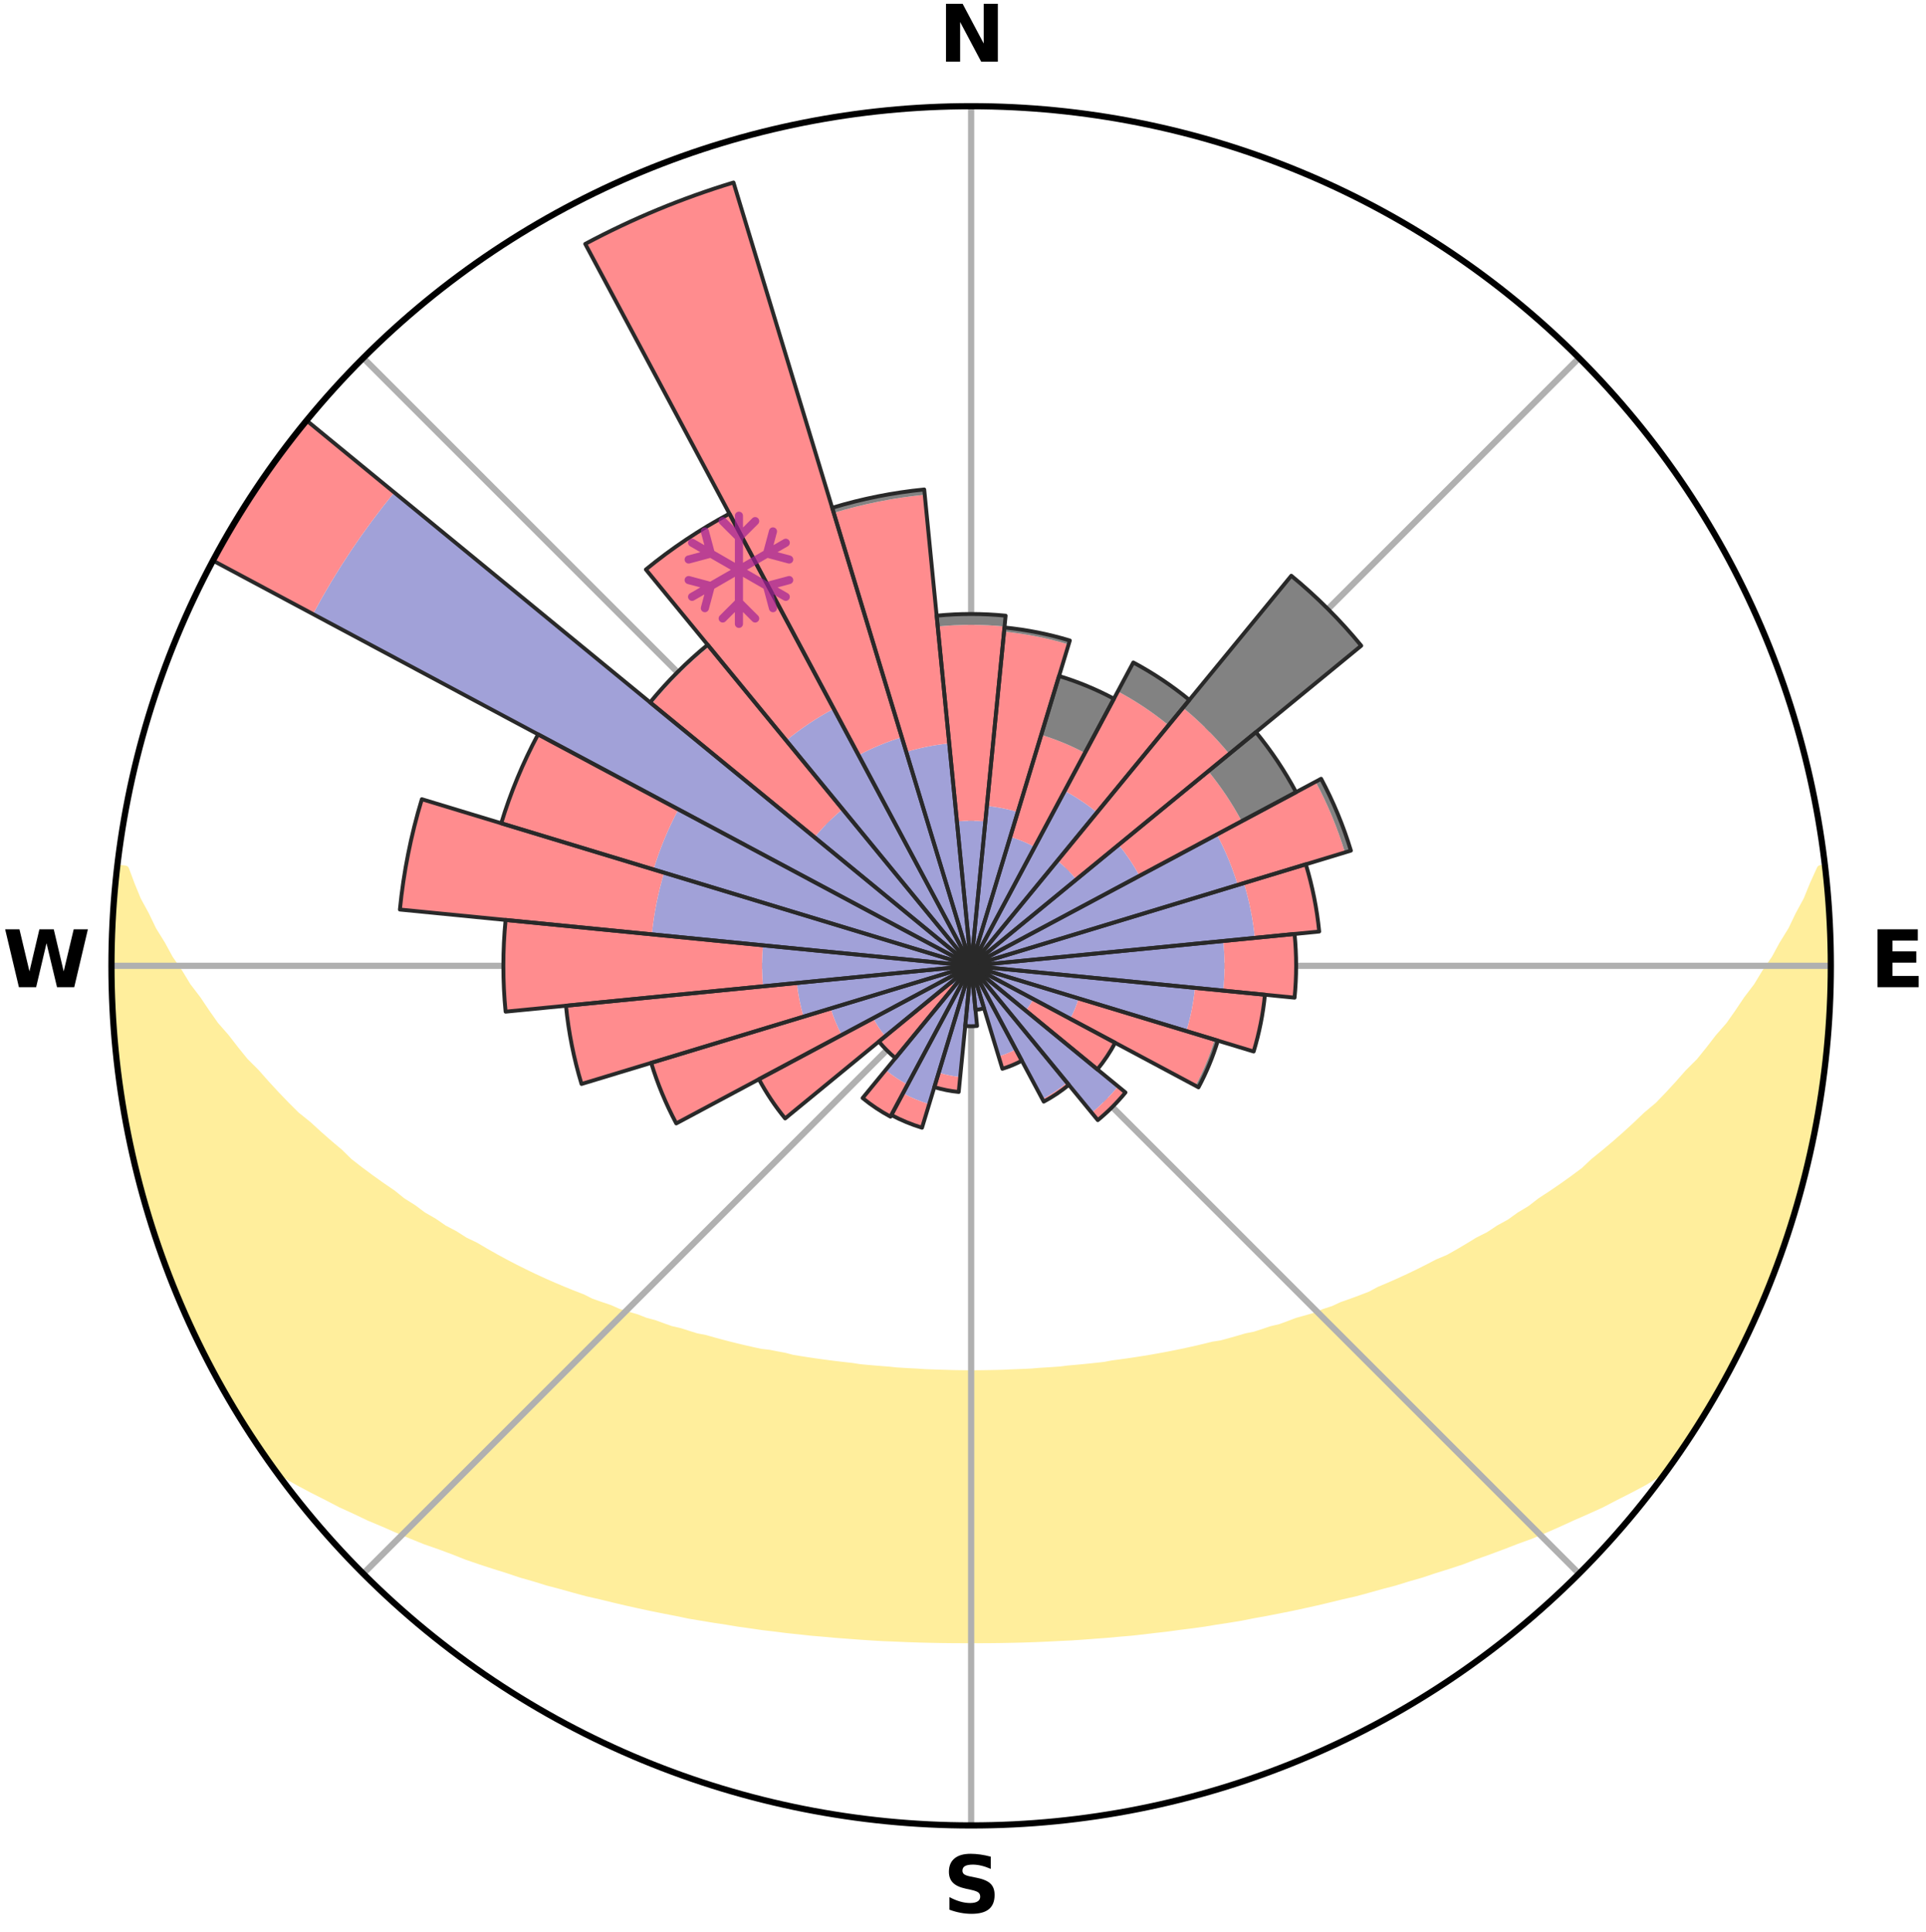 <?xml version="1.0" encoding="utf-8" standalone="no"?>
<!DOCTYPE svg PUBLIC "-//W3C//DTD SVG 1.1//EN"
  "http://www.w3.org/Graphics/SVG/1.1/DTD/svg11.dtd">
<svg xmlns:xlink="http://www.w3.org/1999/xlink" width="248.41pt" height="249.158pt" viewBox="0 0 248.41 249.158" xmlns="http://www.w3.org/2000/svg" version="1.1">
 <title>Ski Rose for Sonnenkopf</title>
 <defs>
  <style type="text/css">*{stroke-linejoin: round; stroke-linecap: butt}</style>
 </defs>
 <g id="figure_1">
  <g id="patch_1">
   <path d="M 0 249.158 
L 248.41 249.158 
L 248.41 0 
L 0 0 
z
" style="fill: #ffffff"/>
  </g>
  <g id="axes_1">
   <g id="patch_2">
    <path d="M 236.135 124.579 
C 236.135 110.018 233.267 95.599 227.695 82.147 
C 222.122 68.695 213.955 56.471 203.659 46.175 
C 193.363 35.879 181.139 27.711 167.687 22.139 
C 154.235 16.567 139.815 13.699 125.255 13.699 
C 110.694 13.699 96.275 16.567 82.823 22.139 
C 69.371 27.711 57.147 35.879 46.851 46.175 
C 36.555 56.471 28.387 68.695 22.815 82.147 
C 17.243 95.599 14.375 110.018 14.375 124.579 
C 14.375 139.14 17.243 153.559 22.815 167.011 
C 28.387 180.463 36.555 192.687 46.851 202.983 
C 57.147 213.279 69.371 221.447 82.823 227.019 
C 96.275 232.591 110.694 235.459 125.255 235.459 
C 139.815 235.459 154.235 232.591 167.687 227.019 
C 181.139 221.447 193.363 213.279 203.659 202.983 
C 213.955 192.687 222.122 180.463 227.695 167.011 
C 233.267 153.559 236.135 139.14 236.135 124.579 
M 125.255 124.579 
C 125.255 124.579 125.255 124.579 125.255 124.579 
C 125.255 124.579 125.255 124.579 125.255 124.579 
C 125.255 124.579 125.255 124.579 125.255 124.579 
C 125.255 124.579 125.255 124.579 125.255 124.579 
C 125.255 124.579 125.255 124.579 125.255 124.579 
C 125.255 124.579 125.255 124.579 125.255 124.579 
C 125.255 124.579 125.255 124.579 125.255 124.579 
C 125.255 124.579 125.255 124.579 125.255 124.579 
C 125.255 124.579 125.255 124.579 125.255 124.579 
C 125.255 124.579 125.255 124.579 125.255 124.579 
C 125.255 124.579 125.255 124.579 125.255 124.579 
C 125.255 124.579 125.255 124.579 125.255 124.579 
C 125.255 124.579 125.255 124.579 125.255 124.579 
C 125.255 124.579 125.255 124.579 125.255 124.579 
C 125.255 124.579 125.255 124.579 125.255 124.579 
C 125.255 124.579 125.255 124.579 125.255 124.579 
z
" style="fill: #ffffff"/>
   </g>
   <g id="PolyCollection_1">
    <defs>
     <path id="mdcbf5c25a8" d="M 235.355 -137.123 
L 234.817 -137.062 
L 233.9 -135.04 
L 233.097 -133.066 
L 232.035 -131.11 
L 231.122 -129.201 
L 229.962 -127.321 
L 228.965 -125.484 
L 227.726 -123.685 
L 226.659 -121.924 
L 225.354 -120.209 
L 224.226 -118.526 
L 223.069 -116.881 
L 221.68 -115.294 
L 220.473 -113.73 
L 219.242 -112.205 
L 217.785 -110.75 
L 216.513 -109.308 
L 215.221 -107.905 
L 213.911 -106.542 
L 212.385 -105.263 
L 211.045 -103.983 
L 209.691 -102.742 
L 208.324 -101.542 
L 206.947 -100.381 
L 205.559 -99.259 
L 204.351 -98.114 
L 202.944 -97.068 
L 201.532 -96.06 
L 200.115 -95.091 
L 198.694 -94.16 
L 197.446 -93.189 
L 196.019 -92.33 
L 194.761 -91.426 
L 193.331 -90.637 
L 192.068 -89.798 
L 190.64 -89.078 
L 189.375 -88.302 
L 188.108 -87.555 
L 186.842 -86.839 
L 185.427 -86.245 
L 184.165 -85.587 
L 182.905 -84.957 
L 181.648 -84.354 
L 180.395 -83.778 
L 179.145 -83.227 
L 177.901 -82.702 
L 176.787 -82.099 
L 175.551 -81.622 
L 174.321 -81.169 
L 173.099 -80.738 
L 171.995 -80.224 
L 170.785 -79.836 
L 169.687 -79.364 
L 168.492 -79.017 
L 167.306 -78.688 
L 166.222 -78.274 
L 165.141 -77.879 
L 163.978 -77.604 
L 162.908 -77.243 
L 161.841 -76.899 
L 160.705 -76.671 
L 159.65 -76.359 
L 158.6 -76.062 
L 157.555 -75.779 
L 156.454 -75.605 
L 155.423 -75.35 
L 154.396 -75.107 
L 153.375 -74.878 
L 152.358 -74.66 
L 151.348 -74.455 
L 150.343 -74.261 
L 149.343 -74.077 
L 148.349 -73.904 
L 147.36 -73.742 
L 146.376 -73.588 
L 145.398 -73.444 
L 144.424 -73.308 
L 143.456 -73.181 
L 142.513 -72.999 
L 141.552 -72.89 
L 140.596 -72.788 
L 139.644 -72.694 
L 138.696 -72.605 
L 137.752 -72.523 
L 136.822 -72.403 
L 135.884 -72.336 
L 134.949 -72.274 
L 134.017 -72.218 
L 133.092 -72.136 
L 132.165 -72.093 
L 131.239 -72.054 
L 130.316 -72.02 
L 129.395 -71.975 
L 128.474 -71.953 
L 127.553 -71.935 
L 126.634 -71.921 
L 125.714 -71.911 
L 124.795 -71.912 
L 123.876 -71.922 
L 122.956 -71.936 
L 122.037 -71.966 
L 121.116 -71.992 
L 120.194 -72.022 
L 119.271 -72.057 
L 118.349 -72.122 
L 117.422 -72.169 
L 116.493 -72.222 
L 115.562 -72.279 
L 114.635 -72.381 
L 113.699 -72.452 
L 112.759 -72.529 
L 111.815 -72.611 
L 110.868 -72.7 
L 109.932 -72.851 
L 108.978 -72.957 
L 108.02 -73.069 
L 107.057 -73.189 
L 106.089 -73.317 
L 105.116 -73.453 
L 104.138 -73.597 
L 103.154 -73.751 
L 102.166 -73.914 
L 101.21 -74.168 
L 100.213 -74.354 
L 99.212 -74.55 
L 98.157 -74.672 
L 97.142 -74.889 
L 96.121 -75.119 
L 95.095 -75.362 
L 94.063 -75.618 
L 93.027 -75.888 
L 91.985 -76.172 
L 90.939 -76.47 
L 89.815 -76.685 
L 88.757 -77.014 
L 87.694 -77.359 
L 86.544 -77.618 
L 85.47 -77.997 
L 84.393 -78.393 
L 83.218 -78.704 
L 82.131 -79.136 
L 80.941 -79.485 
L 79.741 -79.853 
L 78.642 -80.345 
L 77.428 -80.754 
L 76.207 -81.185 
L 75.099 -81.742 
L 73.868 -82.219 
L 72.63 -82.719 
L 71.387 -83.245 
L 70.139 -83.795 
L 68.886 -84.372 
L 67.63 -84.975 
L 66.372 -85.605 
L 65.111 -86.263 
L 63.849 -86.949 
L 62.586 -87.664 
L 61.324 -88.409 
L 59.902 -89.095 
L 58.64 -89.901 
L 57.213 -90.655 
L 55.955 -91.525 
L 54.529 -92.347 
L 53.278 -93.283 
L 51.856 -94.176 
L 50.618 -95.179 
L 49.205 -96.145 
L 47.796 -97.15 
L 46.394 -98.193 
L 45 -99.275 
L 43.805 -100.453 
L 42.431 -101.61 
L 41.068 -102.807 
L 39.718 -104.043 
L 38.182 -105.276 
L 36.859 -106.595 
L 35.553 -107.954 
L 34.264 -109.352 
L 32.994 -110.791 
L 31.541 -112.241 
L 30.313 -113.762 
L 29.109 -115.321 
L 27.722 -116.903 
L 26.569 -118.543 
L 25.443 -120.221 
L 24.14 -121.931 
L 23.075 -123.687 
L 21.837 -125.482 
L 20.842 -127.313 
L 19.681 -129.188 
L 18.768 -131.092 
L 17.704 -133.044 
L 16.895 -135.013 
L 16.151 -137.01 
L 15.178 -137.121 
L 15.178 -137.121 
L 14.907 -135.204 
L 14.776 -133.274 
L 14.608 -131.347 
L 14.614 -129.41 
L 14.475 -127.48 
L 14.402 -125.546 
L 14.508 -123.613 
L 14.468 -121.678 
L 14.49 -119.743 
L 14.617 -117.812 
L 14.853 -115.89 
L 14.943 -113.957 
L 15.165 -112.036 
L 15.336 -110.108 
L 15.699 -108.206 
L 15.919 -106.282 
L 16.262 -104.378 
L 16.634 -102.48 
L 17.037 -100.588 
L 17.469 -98.702 
L 17.931 -96.823 
L 18.424 -94.952 
L 18.946 -93.089 
L 19.587 -91.262 
L 20.171 -89.418 
L 20.785 -87.584 
L 21.429 -85.76 
L 22.105 -83.947 
L 22.879 -82.174 
L 23.617 -80.386 
L 24.388 -78.611 
L 25.192 -76.851 
L 26.029 -75.107 
L 26.97 -73.415 
L 27.812 -71.672 
L 28.762 -69.986 
L 29.748 -68.321 
L 30.724 -66.65 
L 31.752 -65.011 
L 32.799 -63.384 
L 33.877 -61.777 
L 34.992 -60.195 
L 36.702 -59.053 
L 38.515 -58.022 
L 40.352 -57.045 
L 42.198 -56.112 
L 43.993 -55.175 
L 45.851 -54.329 
L 47.652 -53.469 
L 49.504 -52.694 
L 51.301 -51.905 
L 53.096 -51.15 
L 54.887 -50.426 
L 56.722 -49.789 
L 58.501 -49.128 
L 60.227 -48.442 
L 61.995 -47.839 
L 63.755 -47.263 
L 65.507 -46.715 
L 67.216 -46.144 
L 68.953 -45.647 
L 70.645 -45.122 
L 72.366 -44.672 
L 74.048 -44.2 
L 75.72 -43.746 
L 77.414 -43.362 
L 79.075 -42.956 
L 80.725 -42.565 
L 82.371 -42.2 
L 84.007 -41.848 
L 85.638 -41.521 
L 87.26 -41.206 
L 88.858 -40.873 
L 90.47 -40.6 
L 92.071 -40.336 
L 93.668 -40.095 
L 95.244 -39.832 
L 96.826 -39.614 
L 98.393 -39.384 
L 99.965 -39.202 
L 101.522 -39.002 
L 103.081 -38.84 
L 104.63 -38.669 
L 106.18 -38.54 
L 107.721 -38.397 
L 109.261 -38.283 
L 110.794 -38.166 
L 112.325 -38.063 
L 113.853 -37.972 
L 115.38 -37.912 
L 116.903 -37.846 
L 118.425 -37.793 
L 119.944 -37.755 
L 121.463 -37.725 
L 122.98 -37.708 
L 124.497 -37.702 
L 126.013 -37.702 
L 127.53 -37.707 
L 129.047 -37.725 
L 130.565 -37.755 
L 132.085 -37.792 
L 133.606 -37.845 
L 135.129 -37.911 
L 136.655 -37.99 
L 138.185 -38.061 
L 139.716 -38.165 
L 141.249 -38.282 
L 142.789 -38.395 
L 144.33 -38.538 
L 145.88 -38.667 
L 147.429 -38.838 
L 148.981 -39.024 
L 150.545 -39.2 
L 152.107 -39.416 
L 153.684 -39.612 
L 155.266 -39.83 
L 156.843 -40.093 
L 158.44 -40.334 
L 160.041 -40.598 
L 161.634 -40.913 
L 163.251 -41.203 
L 164.872 -41.519 
L 166.505 -41.845 
L 168.14 -42.197 
L 169.787 -42.562 
L 171.436 -42.953 
L 173.097 -43.359 
L 174.792 -43.742 
L 176.464 -44.197 
L 178.146 -44.669 
L 179.867 -45.118 
L 181.559 -45.644 
L 183.296 -46.141 
L 185.005 -46.711 
L 186.758 -47.259 
L 188.518 -47.835 
L 190.239 -48.493 
L 192.011 -49.124 
L 193.79 -49.786 
L 195.575 -50.477 
L 197.418 -51.146 
L 199.212 -51.901 
L 201.01 -52.691 
L 202.808 -53.514 
L 204.662 -54.326 
L 206.522 -55.171 
L 208.316 -56.108 
L 210.161 -57.042 
L 211.999 -58.018 
L 213.754 -59.093 
L 215.521 -60.193 
L 216.621 -61.785 
L 217.69 -63.397 
L 218.768 -65.004 
L 219.789 -66.649 
L 220.764 -68.32 
L 221.753 -69.983 
L 222.589 -71.731 
L 223.492 -73.44 
L 224.468 -75.113 
L 225.262 -76.878 
L 226.109 -78.617 
L 226.884 -80.39 
L 227.661 -82.161 
L 228.391 -83.953 
L 229.073 -85.763 
L 229.709 -87.59 
L 230.401 -89.398 
L 230.952 -91.253 
L 231.503 -93.107 
L 232.081 -94.954 
L 232.495 -96.845 
L 233.034 -98.704 
L 233.501 -100.581 
L 233.814 -102.492 
L 234.206 -104.386 
L 234.583 -106.284 
L 234.903 -108.192 
L 235.039 -110.126 
L 235.296 -112.041 
L 235.506 -113.963 
L 235.688 -115.888 
L 235.833 -117.816 
L 235.938 -119.747 
L 236.01 -121.679 
L 236.047 -123.612 
L 236.048 -125.546 
L 236.015 -127.479 
L 235.949 -129.412 
L 235.849 -131.343 
L 235.717 -133.273 
L 235.551 -135.199 
L 235.355 -137.123 
z
" style="stroke: #ffee9c"/>
    </defs>
    <g clip-path="url(#pf16b7b43e7)">
     <use xlink:href="#mdcbf5c25a8" x="0" y="249.158" style="fill: #ffee9c; stroke: #ffee9c"/>
    </g>
   </g>
   <g id="matplotlib.axis_1">
    <g id="xtick_1">
     <g id="line2d_1">
      <path d="M 125.255 124.579 
L 125.255 13.699 
" clip-path="url(#pf16b7b43e7)" style="fill: none; stroke: #b0b0b0; stroke-width: 0.8; stroke-linecap: square"/>
     </g>
     <g id="text_1">
      <!-- N -->
      <g transform="translate(121.07 7.958) scale(0.1 -0.1)">
       <defs>
        <path id="DejaVuSans-Bold-4e" d="M 588 4666 
L 1931 4666 
L 3628 1466 
L 3628 4666 
L 4769 4666 
L 4769 0 
L 3425 0 
L 1728 3200 
L 1728 0 
L 588 0 
L 588 4666 
z
" transform="scale(0.016)"/>
       </defs>
       <use xlink:href="#DejaVuSans-Bold-4e"/>
      </g>
     </g>
    </g>
    <g id="xtick_2">
     <g id="line2d_2">
      <path d="M 125.255 124.579 
L 203.659 46.175 
" clip-path="url(#pf16b7b43e7)" style="fill: none; stroke: #b0b0b0; stroke-width: 0.8; stroke-linecap: square"/>
     </g>
    </g>
    <g id="xtick_3">
     <g id="line2d_3">
      <path d="M 125.255 124.579 
L 236.135 124.579 
" clip-path="url(#pf16b7b43e7)" style="fill: none; stroke: #b0b0b0; stroke-width: 0.8; stroke-linecap: square"/>
     </g>
     <g id="text_2">
      <!-- E -->
      <g transform="translate(241.219 127.338) scale(0.1 -0.1)">
       <defs>
        <path id="DejaVuSans-Bold-45" d="M 588 4666 
L 3834 4666 
L 3834 3756 
L 1791 3756 
L 1791 2888 
L 3713 2888 
L 3713 1978 
L 1791 1978 
L 1791 909 
L 3903 909 
L 3903 0 
L 588 0 
L 588 4666 
z
" transform="scale(0.016)"/>
       </defs>
       <use xlink:href="#DejaVuSans-Bold-45"/>
      </g>
     </g>
    </g>
    <g id="xtick_4">
     <g id="line2d_4">
      <path d="M 125.255 124.579 
L 203.659 202.983 
" clip-path="url(#pf16b7b43e7)" style="fill: none; stroke: #b0b0b0; stroke-width: 0.8; stroke-linecap: square"/>
     </g>
    </g>
    <g id="xtick_5">
     <g id="line2d_5">
      <path d="M 125.255 124.579 
L 125.255 235.459 
" clip-path="url(#pf16b7b43e7)" style="fill: none; stroke: #b0b0b0; stroke-width: 0.8; stroke-linecap: square"/>
     </g>
     <g id="text_3">
      <!-- S -->
      <g transform="translate(121.654 246.718) scale(0.1 -0.1)">
       <defs>
        <path id="DejaVuSans-Bold-53" d="M 3834 4519 
L 3834 3531 
Q 3450 3703 3084 3790 
Q 2719 3878 2394 3878 
Q 1963 3878 1756 3759 
Q 1550 3641 1550 3391 
Q 1550 3203 1689 3098 
Q 1828 2994 2194 2919 
L 2706 2816 
Q 3484 2659 3812 2340 
Q 4141 2022 4141 1434 
Q 4141 663 3683 286 
Q 3225 -91 2284 -91 
Q 1841 -91 1394 -6 
Q 947 78 500 244 
L 500 1259 
Q 947 1022 1364 901 
Q 1781 781 2169 781 
Q 2563 781 2772 912 
Q 2981 1044 2981 1288 
Q 2981 1506 2839 1625 
Q 2697 1744 2272 1838 
L 1806 1941 
Q 1106 2091 782 2419 
Q 459 2747 459 3303 
Q 459 4000 909 4375 
Q 1359 4750 2203 4750 
Q 2588 4750 2994 4692 
Q 3400 4634 3834 4519 
z
" transform="scale(0.016)"/>
       </defs>
       <use xlink:href="#DejaVuSans-Bold-53"/>
      </g>
     </g>
    </g>
    <g id="xtick_6">
     <g id="line2d_6">
      <path d="M 125.255 124.579 
L 46.851 202.983 
" clip-path="url(#pf16b7b43e7)" style="fill: none; stroke: #b0b0b0; stroke-width: 0.8; stroke-linecap: square"/>
     </g>
    </g>
    <g id="xtick_7">
     <g id="line2d_7">
      <path d="M 125.255 124.579 
L 14.375 124.579 
" clip-path="url(#pf16b7b43e7)" style="fill: none; stroke: #b0b0b0; stroke-width: 0.8; stroke-linecap: square"/>
     </g>
     <g id="text_4">
      <!-- W -->
      <g transform="translate(0.36 127.338) scale(0.1 -0.1)">
       <defs>
        <path id="DejaVuSans-Bold-57" d="M 191 4666 
L 1344 4666 
L 2150 1275 
L 2950 4666 
L 4109 4666 
L 4909 1275 
L 5716 4666 
L 6859 4666 
L 5759 0 
L 4372 0 
L 3525 3547 
L 2688 0 
L 1300 0 
L 191 4666 
z
" transform="scale(0.016)"/>
       </defs>
       <use xlink:href="#DejaVuSans-Bold-57"/>
      </g>
     </g>
    </g>
    <g id="xtick_8">
     <g id="line2d_8">
      <path d="M 125.255 124.579 
L 46.851 46.175 
" clip-path="url(#pf16b7b43e7)" style="fill: none; stroke: #b0b0b0; stroke-width: 0.8; stroke-linecap: square"/>
     </g>
    </g>
   </g>
   <g id="matplotlib.axis_2"/>
   <g id="patch_3">
    <path d="M 125.255 124.579 
C 125.255 124.579 125.255 124.579 125.255 124.579 
C 125.255 124.579 125.255 124.579 125.255 124.579 
L 125.255 124.579 
C 125.255 124.579 125.255 124.579 125.255 124.579 
C 125.255 124.579 125.255 124.579 125.255 124.579 
z
" clip-path="url(#pf16b7b43e7)" style="fill: #d9d9d9"/>
   </g>
   <g id="patch_4">
    <path d="M 125.255 124.579 
C 125.255 124.579 125.255 124.579 125.255 124.579 
C 125.255 124.579 125.255 124.579 125.255 124.579 
L 125.255 124.579 
C 125.255 124.579 125.255 124.579 125.255 124.579 
C 125.255 124.579 125.255 124.579 125.255 124.579 
z
" clip-path="url(#pf16b7b43e7)" style="fill: #d9d9d9"/>
   </g>
   <g id="patch_5">
    <path d="M 125.255 124.579 
C 125.255 124.579 125.255 124.579 125.255 124.579 
C 125.255 124.579 125.255 124.579 125.255 124.579 
L 125.255 124.579 
C 125.255 124.579 125.255 124.579 125.255 124.579 
C 125.255 124.579 125.255 124.579 125.255 124.579 
z
" clip-path="url(#pf16b7b43e7)" style="fill: #d9d9d9"/>
   </g>
   <g id="patch_6">
    <path d="M 125.255 124.579 
C 125.255 124.579 125.255 124.579 125.255 124.579 
C 125.255 124.579 125.255 124.579 125.255 124.579 
L 125.255 124.579 
C 125.255 124.579 125.255 124.579 125.255 124.579 
C 125.255 124.579 125.255 124.579 125.255 124.579 
z
" clip-path="url(#pf16b7b43e7)" style="fill: #d9d9d9"/>
   </g>
   <g id="patch_7">
    <path d="M 125.255 124.579 
C 125.255 124.579 125.255 124.579 125.255 124.579 
C 125.255 124.579 125.255 124.579 125.255 124.579 
L 125.255 124.579 
C 125.255 124.579 125.255 124.579 125.255 124.579 
C 125.255 124.579 125.255 124.579 125.255 124.579 
z
" clip-path="url(#pf16b7b43e7)" style="fill: #d9d9d9"/>
   </g>
   <g id="patch_8">
    <path d="M 125.255 124.579 
C 125.255 124.579 125.255 124.579 125.255 124.579 
C 125.255 124.579 125.255 124.579 125.255 124.579 
L 125.255 124.579 
C 125.255 124.579 125.255 124.579 125.255 124.579 
C 125.255 124.579 125.255 124.579 125.255 124.579 
z
" clip-path="url(#pf16b7b43e7)" style="fill: #d9d9d9"/>
   </g>
   <g id="patch_9">
    <path d="M 125.255 124.579 
C 125.255 124.579 125.255 124.579 125.255 124.579 
C 125.255 124.579 125.255 124.579 125.255 124.579 
L 125.255 124.579 
C 125.255 124.579 125.255 124.579 125.255 124.579 
C 125.255 124.579 125.255 124.579 125.255 124.579 
z
" clip-path="url(#pf16b7b43e7)" style="fill: #d9d9d9"/>
   </g>
   <g id="patch_10">
    <path d="M 125.255 124.579 
C 125.255 124.579 125.255 124.579 125.255 124.579 
C 125.255 124.579 125.255 124.579 125.255 124.579 
L 125.255 124.579 
C 125.255 124.579 125.255 124.579 125.255 124.579 
C 125.255 124.579 125.255 124.579 125.255 124.579 
z
" clip-path="url(#pf16b7b43e7)" style="fill: #d9d9d9"/>
   </g>
   <g id="patch_11">
    <path d="M 125.255 124.579 
C 125.255 124.579 125.255 124.579 125.255 124.579 
C 125.255 124.579 125.255 124.579 125.255 124.579 
L 125.255 124.579 
C 125.255 124.579 125.255 124.579 125.255 124.579 
C 125.255 124.579 125.255 124.579 125.255 124.579 
z
" clip-path="url(#pf16b7b43e7)" style="fill: #d9d9d9"/>
   </g>
   <g id="patch_12">
    <path d="M 125.255 124.579 
C 125.255 124.579 125.255 124.579 125.255 124.579 
C 125.255 124.579 125.255 124.579 125.255 124.579 
L 125.255 124.579 
C 125.255 124.579 125.255 124.579 125.255 124.579 
C 125.255 124.579 125.255 124.579 125.255 124.579 
z
" clip-path="url(#pf16b7b43e7)" style="fill: #d9d9d9"/>
   </g>
   <g id="patch_13">
    <path d="M 125.255 124.579 
C 125.255 124.579 125.255 124.579 125.255 124.579 
C 125.255 124.579 125.255 124.579 125.255 124.579 
L 125.255 124.579 
C 125.255 124.579 125.255 124.579 125.255 124.579 
C 125.255 124.579 125.255 124.579 125.255 124.579 
z
" clip-path="url(#pf16b7b43e7)" style="fill: #d9d9d9"/>
   </g>
   <g id="patch_14">
    <path d="M 125.255 124.579 
C 125.255 124.579 125.255 124.579 125.255 124.579 
C 125.255 124.579 125.255 124.579 125.255 124.579 
L 125.255 124.579 
C 125.255 124.579 125.255 124.579 125.255 124.579 
C 125.255 124.579 125.255 124.579 125.255 124.579 
z
" clip-path="url(#pf16b7b43e7)" style="fill: #d9d9d9"/>
   </g>
   <g id="patch_15">
    <path d="M 125.255 124.579 
C 125.255 124.579 125.255 124.579 125.255 124.579 
C 125.255 124.579 125.255 124.579 125.255 124.579 
L 125.255 124.579 
C 125.255 124.579 125.255 124.579 125.255 124.579 
C 125.255 124.579 125.255 124.579 125.255 124.579 
z
" clip-path="url(#pf16b7b43e7)" style="fill: #d9d9d9"/>
   </g>
   <g id="patch_16">
    <path d="M 125.255 124.579 
C 125.255 124.579 125.255 124.579 125.255 124.579 
C 125.255 124.579 125.255 124.579 125.255 124.579 
L 125.255 124.579 
C 125.255 124.579 125.255 124.579 125.255 124.579 
C 125.255 124.579 125.255 124.579 125.255 124.579 
z
" clip-path="url(#pf16b7b43e7)" style="fill: #d9d9d9"/>
   </g>
   <g id="patch_17">
    <path d="M 125.255 124.579 
C 125.255 124.579 125.255 124.579 125.255 124.579 
C 125.255 124.579 125.255 124.579 125.255 124.579 
L 125.255 124.579 
C 125.255 124.579 125.255 124.579 125.255 124.579 
C 125.255 124.579 125.255 124.579 125.255 124.579 
z
" clip-path="url(#pf16b7b43e7)" style="fill: #d9d9d9"/>
   </g>
   <g id="patch_18">
    <path d="M 125.255 124.579 
C 125.255 124.579 125.255 124.579 125.255 124.579 
C 125.255 124.579 125.255 124.579 125.255 124.579 
L 125.255 124.579 
C 125.255 124.579 125.255 124.579 125.255 124.579 
C 125.255 124.579 125.255 124.579 125.255 124.579 
z
" clip-path="url(#pf16b7b43e7)" style="fill: #d9d9d9"/>
   </g>
   <g id="patch_19">
    <path d="M 125.255 124.579 
C 125.255 124.579 125.255 124.579 125.255 124.579 
C 125.255 124.579 125.255 124.579 125.255 124.579 
L 125.255 124.579 
C 125.255 124.579 125.255 124.579 125.255 124.579 
C 125.255 124.579 125.255 124.579 125.255 124.579 
z
" clip-path="url(#pf16b7b43e7)" style="fill: #d9d9d9"/>
   </g>
   <g id="patch_20">
    <path d="M 125.255 124.579 
C 125.255 124.579 125.255 124.579 125.255 124.579 
C 125.255 124.579 125.255 124.579 125.255 124.579 
L 125.255 124.579 
C 125.255 124.579 125.255 124.579 125.255 124.579 
C 125.255 124.579 125.255 124.579 125.255 124.579 
z
" clip-path="url(#pf16b7b43e7)" style="fill: #d9d9d9"/>
   </g>
   <g id="patch_21">
    <path d="M 125.255 124.579 
C 125.255 124.579 125.255 124.579 125.255 124.579 
C 125.255 124.579 125.255 124.579 125.255 124.579 
L 125.255 124.579 
C 125.255 124.579 125.255 124.579 125.255 124.579 
C 125.255 124.579 125.255 124.579 125.255 124.579 
z
" clip-path="url(#pf16b7b43e7)" style="fill: #d9d9d9"/>
   </g>
   <g id="patch_22">
    <path d="M 125.255 124.579 
C 125.255 124.579 125.255 124.579 125.255 124.579 
C 125.255 124.579 125.255 124.579 125.255 124.579 
L 125.255 124.579 
C 125.255 124.579 125.255 124.579 125.255 124.579 
C 125.255 124.579 125.255 124.579 125.255 124.579 
z
" clip-path="url(#pf16b7b43e7)" style="fill: #d9d9d9"/>
   </g>
   <g id="patch_23">
    <path d="M 125.255 124.579 
C 125.255 124.579 125.255 124.579 125.255 124.579 
C 125.255 124.579 125.255 124.579 125.255 124.579 
L 125.255 124.579 
C 125.255 124.579 125.255 124.579 125.255 124.579 
C 125.255 124.579 125.255 124.579 125.255 124.579 
z
" clip-path="url(#pf16b7b43e7)" style="fill: #d9d9d9"/>
   </g>
   <g id="patch_24">
    <path d="M 125.255 124.579 
C 125.255 124.579 125.255 124.579 125.255 124.579 
C 125.255 124.579 125.255 124.579 125.255 124.579 
L 125.255 124.579 
C 125.255 124.579 125.255 124.579 125.255 124.579 
C 125.255 124.579 125.255 124.579 125.255 124.579 
z
" clip-path="url(#pf16b7b43e7)" style="fill: #d9d9d9"/>
   </g>
   <g id="patch_25">
    <path d="M 125.255 124.579 
C 125.255 124.579 125.255 124.579 125.255 124.579 
C 125.255 124.579 125.255 124.579 125.255 124.579 
L 125.255 124.579 
C 125.255 124.579 125.255 124.579 125.255 124.579 
C 125.255 124.579 125.255 124.579 125.255 124.579 
z
" clip-path="url(#pf16b7b43e7)" style="fill: #d9d9d9"/>
   </g>
   <g id="patch_26">
    <path d="M 125.255 124.579 
C 125.255 124.579 125.255 124.579 125.255 124.579 
C 125.255 124.579 125.255 124.579 125.255 124.579 
L 125.255 124.579 
C 125.255 124.579 125.255 124.579 125.255 124.579 
C 125.255 124.579 125.255 124.579 125.255 124.579 
z
" clip-path="url(#pf16b7b43e7)" style="fill: #d9d9d9"/>
   </g>
   <g id="patch_27">
    <path d="M 125.255 124.579 
C 125.255 124.579 125.255 124.579 125.255 124.579 
C 125.255 124.579 125.255 124.579 125.255 124.579 
L 125.255 124.579 
C 125.255 124.579 125.255 124.579 125.255 124.579 
C 125.255 124.579 125.255 124.579 125.255 124.579 
z
" clip-path="url(#pf16b7b43e7)" style="fill: #d9d9d9"/>
   </g>
   <g id="patch_28">
    <path d="M 125.255 124.579 
C 125.255 124.579 125.255 124.579 125.255 124.579 
C 125.255 124.579 125.255 124.579 125.255 124.579 
L 125.255 124.579 
C 125.255 124.579 125.255 124.579 125.255 124.579 
C 125.255 124.579 125.255 124.579 125.255 124.579 
z
" clip-path="url(#pf16b7b43e7)" style="fill: #d9d9d9"/>
   </g>
   <g id="patch_29">
    <path d="M 125.255 124.579 
C 125.255 124.579 125.255 124.579 125.255 124.579 
C 125.255 124.579 125.255 124.579 125.255 124.579 
L 125.255 124.579 
C 125.255 124.579 125.255 124.579 125.255 124.579 
C 125.255 124.579 125.255 124.579 125.255 124.579 
z
" clip-path="url(#pf16b7b43e7)" style="fill: #d9d9d9"/>
   </g>
   <g id="patch_30">
    <path d="M 125.255 124.579 
C 125.255 124.579 125.255 124.579 125.255 124.579 
C 125.255 124.579 125.255 124.579 125.255 124.579 
L 125.255 124.579 
C 125.255 124.579 125.255 124.579 125.255 124.579 
C 125.255 124.579 125.255 124.579 125.255 124.579 
z
" clip-path="url(#pf16b7b43e7)" style="fill: #d9d9d9"/>
   </g>
   <g id="patch_31">
    <path d="M 125.255 124.579 
C 125.255 124.579 125.255 124.579 125.255 124.579 
C 125.255 124.579 125.255 124.579 125.255 124.579 
L 125.255 124.579 
C 125.255 124.579 125.255 124.579 125.255 124.579 
C 125.255 124.579 125.255 124.579 125.255 124.579 
z
" clip-path="url(#pf16b7b43e7)" style="fill: #d9d9d9"/>
   </g>
   <g id="patch_32">
    <path d="M 125.255 124.579 
C 125.255 124.579 125.255 124.579 125.255 124.579 
C 125.255 124.579 125.255 124.579 125.255 124.579 
L 125.255 124.579 
C 125.255 124.579 125.255 124.579 125.255 124.579 
C 125.255 124.579 125.255 124.579 125.255 124.579 
z
" clip-path="url(#pf16b7b43e7)" style="fill: #d9d9d9"/>
   </g>
   <g id="patch_33">
    <path d="M 125.255 124.579 
C 125.255 124.579 125.255 124.579 125.255 124.579 
C 125.255 124.579 125.255 124.579 125.255 124.579 
L 125.255 124.579 
C 125.255 124.579 125.255 124.579 125.255 124.579 
C 125.255 124.579 125.255 124.579 125.255 124.579 
z
" clip-path="url(#pf16b7b43e7)" style="fill: #d9d9d9"/>
   </g>
   <g id="patch_34">
    <path d="M 125.255 124.579 
C 125.255 124.579 125.255 124.579 125.255 124.579 
C 125.255 124.579 125.255 124.579 125.255 124.579 
L 125.255 124.579 
C 125.255 124.579 125.255 124.579 125.255 124.579 
C 125.255 124.579 125.255 124.579 125.255 124.579 
z
" clip-path="url(#pf16b7b43e7)" style="fill: #d9d9d9"/>
   </g>
   <g id="patch_35">
    <path d="M 125.255 124.579 
C 125.255 124.579 125.255 124.579 125.255 124.579 
C 125.255 124.579 125.255 124.579 125.255 124.579 
L 127.089 105.955 
C 126.48 105.895 125.867 105.865 125.255 105.865 
C 124.642 105.865 124.03 105.895 123.42 105.955 
z
" clip-path="url(#pf16b7b43e7)" style="fill: #a1a1d8"/>
   </g>
   <g id="patch_36">
    <path d="M 125.255 124.579 
C 125.255 124.579 125.255 124.579 125.255 124.579 
C 125.255 124.579 125.255 124.579 125.255 124.579 
L 131.272 104.744 
C 130.622 104.547 129.964 104.382 129.299 104.25 
C 128.633 104.118 127.962 104.018 127.286 103.952 
z
" clip-path="url(#pf16b7b43e7)" style="fill: #a1a1d8"/>
   </g>
   <g id="patch_37">
    <path d="M 125.255 124.579 
C 125.255 124.579 125.255 124.579 125.255 124.579 
C 125.255 124.579 125.255 124.579 125.255 124.579 
L 133.452 109.244 
C 132.95 108.975 132.435 108.732 131.909 108.514 
C 131.383 108.296 130.847 108.104 130.303 107.939 
z
" clip-path="url(#pf16b7b43e7)" style="fill: #a1a1d8"/>
   </g>
   <g id="patch_38">
    <path d="M 125.255 124.579 
C 125.255 124.579 125.255 124.579 125.255 124.579 
C 125.255 124.579 125.255 124.579 125.255 124.579 
L 141.49 104.796 
C 140.843 104.265 140.169 103.766 139.473 103.3 
C 138.776 102.835 138.057 102.404 137.319 102.009 
z
" clip-path="url(#pf16b7b43e7)" style="fill: #a1a1d8"/>
   </g>
   <g id="patch_39">
    <path d="M 125.255 124.579 
C 125.255 124.579 125.255 124.579 125.255 124.579 
C 125.255 124.579 125.255 124.579 125.255 124.579 
L 138.826 113.442 
C 138.461 112.998 138.075 112.572 137.669 112.165 
C 137.262 111.759 136.836 111.373 136.392 111.008 
z
" clip-path="url(#pf16b7b43e7)" style="fill: #a1a1d8"/>
   </g>
   <g id="patch_40">
    <path d="M 125.255 124.579 
C 125.255 124.579 125.255 124.579 125.255 124.579 
C 125.255 124.579 125.255 124.579 125.255 124.579 
L 146.963 112.976 
C 146.584 112.265 146.169 111.574 145.722 110.904 
C 145.274 110.234 144.794 109.586 144.283 108.963 
z
" clip-path="url(#pf16b7b43e7)" style="fill: #a1a1d8"/>
   </g>
   <g id="patch_41">
    <path d="M 125.255 124.579 
C 125.255 124.579 125.255 124.579 125.255 124.579 
C 125.255 124.579 125.255 124.579 125.255 124.579 
L 159.641 114.148 
C 159.299 113.023 158.903 111.915 158.453 110.828 
C 158.003 109.741 157.5 108.678 156.945 107.64 
z
" clip-path="url(#pf16b7b43e7)" style="fill: #a1a1d8"/>
   </g>
   <g id="patch_42">
    <path d="M 125.255 124.579 
C 125.255 124.579 125.255 124.579 125.255 124.579 
C 125.255 124.579 125.255 124.579 125.255 124.579 
L 161.846 120.975 
C 161.728 119.777 161.551 118.586 161.317 117.406 
C 161.082 116.226 160.789 115.057 160.44 113.906 
z
" clip-path="url(#pf16b7b43e7)" style="fill: #a1a1d8"/>
   </g>
   <g id="patch_43">
    <path d="M 125.255 124.579 
C 125.255 124.579 125.255 124.579 125.255 124.579 
C 125.255 124.579 125.255 124.579 125.255 124.579 
L 157.781 127.783 
C 157.886 126.718 157.938 125.649 157.938 124.579 
C 157.938 123.509 157.886 122.44 157.781 121.376 
z
" clip-path="url(#pf16b7b43e7)" style="fill: #a1a1d8"/>
   </g>
   <g id="patch_44">
    <path d="M 125.255 124.579 
C 125.255 124.579 125.255 124.579 125.255 124.579 
C 125.255 124.579 125.255 124.579 125.255 124.579 
L 153.018 133.001 
C 153.294 132.092 153.525 131.171 153.71 130.239 
C 153.895 129.308 154.035 128.368 154.128 127.423 
z
" clip-path="url(#pf16b7b43e7)" style="fill: #a1a1d8"/>
   </g>
   <g id="patch_45">
    <path d="M 125.255 124.579 
C 125.255 124.579 125.255 124.579 125.255 124.579 
C 125.255 124.579 125.255 124.579 125.255 124.579 
L 138.039 131.413 
C 138.263 130.994 138.466 130.565 138.648 130.127 
C 138.829 129.688 138.989 129.241 139.127 128.787 
z
" clip-path="url(#pf16b7b43e7)" style="fill: #a1a1d8"/>
   </g>
   <g id="patch_46">
    <path d="M 125.255 124.579 
C 125.255 124.579 125.255 124.579 125.255 124.579 
C 125.255 124.579 125.255 124.579 125.255 124.579 
L 132.293 130.355 
C 132.482 130.124 132.659 129.885 132.825 129.637 
C 132.99 129.389 133.144 129.134 133.284 128.871 
z
" clip-path="url(#pf16b7b43e7)" style="fill: #a1a1d8"/>
   </g>
   <g id="patch_47">
    <path d="M 125.255 124.579 
C 125.255 124.579 125.255 124.579 125.255 124.579 
C 125.255 124.579 125.255 124.579 125.255 124.579 
L 140.81 143.533 
C 141.431 143.024 142.026 142.485 142.593 141.917 
C 143.161 141.35 143.7 140.755 144.209 140.134 
z
" clip-path="url(#pf16b7b43e7)" style="fill: #a1a1d8"/>
   </g>
   <g id="patch_48">
    <path d="M 125.255 124.579 
C 125.255 124.579 125.255 124.579 125.255 124.579 
C 125.255 124.579 125.255 124.579 125.255 124.579 
L 134.451 141.784 
C 135.014 141.483 135.562 141.155 136.093 140.8 
C 136.624 140.445 137.137 140.065 137.631 139.659 
z
" clip-path="url(#pf16b7b43e7)" style="fill: #a1a1d8"/>
   </g>
   <g id="patch_49">
    <path d="M 125.255 124.579 
C 125.255 124.579 125.255 124.579 125.255 124.579 
C 125.255 124.579 125.255 124.579 125.255 124.579 
L 128.803 136.277 
C 129.186 136.161 129.563 136.026 129.933 135.873 
C 130.303 135.72 130.664 135.549 131.017 135.36 
z
" clip-path="url(#pf16b7b43e7)" style="fill: #a1a1d8"/>
   </g>
   <g id="patch_50">
    <path d="M 125.255 124.579 
C 125.255 124.579 125.255 124.579 125.255 124.579 
C 125.255 124.579 125.255 124.579 125.255 124.579 
L 125.815 130.269 
C 126.001 130.251 126.187 130.223 126.37 130.187 
C 126.554 130.15 126.735 130.105 126.915 130.05 
z
" clip-path="url(#pf16b7b43e7)" style="fill: #a1a1d8"/>
   </g>
   <g id="patch_51">
    <path d="M 125.255 124.579 
C 125.255 124.579 125.255 124.579 125.255 124.579 
C 125.255 124.579 125.255 124.579 125.255 124.579 
L 124.491 132.333 
C 124.745 132.358 125 132.371 125.255 132.371 
C 125.51 132.371 125.765 132.358 126.019 132.333 
z
" clip-path="url(#pf16b7b43e7)" style="fill: #a1a1d8"/>
   </g>
   <g id="patch_52">
    <path d="M 125.255 124.579 
C 125.255 124.579 125.255 124.579 125.255 124.579 
C 125.255 124.579 125.255 124.579 125.255 124.579 
L 121.07 138.374 
C 121.522 138.511 121.98 138.625 122.443 138.718 
C 122.905 138.81 123.372 138.879 123.842 138.925 
z
" clip-path="url(#pf16b7b43e7)" style="fill: #a1a1d8"/>
   </g>
   <g id="patch_53">
    <path d="M 125.255 124.579 
C 125.255 124.579 125.255 124.579 125.255 124.579 
C 125.255 124.579 125.255 124.579 125.255 124.579 
L 116.462 141.029 
C 117.001 141.316 117.553 141.578 118.117 141.811 
C 118.681 142.045 119.256 142.251 119.84 142.428 
z
" clip-path="url(#pf16b7b43e7)" style="fill: #a1a1d8"/>
   </g>
   <g id="patch_54">
    <path d="M 125.255 124.579 
C 125.255 124.579 125.255 124.579 125.255 124.579 
C 125.255 124.579 125.255 124.579 125.255 124.579 
L 114.224 138.021 
C 114.664 138.382 115.121 138.721 115.594 139.037 
C 116.067 139.353 116.556 139.646 117.058 139.915 
z
" clip-path="url(#pf16b7b43e7)" style="fill: #a1a1d8"/>
   </g>
   <g id="patch_55">
    <path d="M 125.255 124.579 
C 125.255 124.579 125.255 124.579 125.255 124.579 
C 125.255 124.579 125.255 124.579 125.255 124.579 
L 122.614 126.747 
C 122.685 126.833 122.76 126.916 122.839 126.995 
C 122.918 127.074 123.001 127.149 123.087 127.22 
z
" clip-path="url(#pf16b7b43e7)" style="fill: #a1a1d8"/>
   </g>
   <g id="patch_56">
    <path d="M 125.255 124.579 
C 125.255 124.579 125.255 124.579 125.255 124.579 
C 125.255 124.579 125.255 124.579 125.255 124.579 
L 112.613 131.336 
C 112.834 131.75 113.076 132.153 113.336 132.543 
C 113.597 132.933 113.877 133.31 114.174 133.673 
z
" clip-path="url(#pf16b7b43e7)" style="fill: #a1a1d8"/>
   </g>
   <g id="patch_57">
    <path d="M 125.255 124.579 
C 125.255 124.579 125.255 124.579 125.255 124.579 
C 125.255 124.579 125.255 124.579 125.255 124.579 
L 107.138 130.075 
C 107.318 130.668 107.527 131.251 107.764 131.824 
C 108.001 132.396 108.267 132.957 108.559 133.503 
z
" clip-path="url(#pf16b7b43e7)" style="fill: #a1a1d8"/>
   </g>
   <g id="patch_58">
    <path d="M 125.255 124.579 
C 125.255 124.579 125.255 124.579 125.255 124.579 
C 125.255 124.579 125.255 124.579 125.255 124.579 
L 102.777 126.793 
C 102.849 127.529 102.958 128.26 103.102 128.986 
C 103.246 129.711 103.426 130.428 103.64 131.136 
z
" clip-path="url(#pf16b7b43e7)" style="fill: #a1a1d8"/>
   </g>
   <g id="patch_59">
    <path d="M 125.255 124.579 
C 125.255 124.579 125.255 124.579 125.255 124.579 
C 125.255 124.579 125.255 124.579 125.255 124.579 
L 98.416 121.936 
C 98.329 122.814 98.286 123.696 98.286 124.579 
C 98.286 125.462 98.329 126.344 98.416 127.222 
z
" clip-path="url(#pf16b7b43e7)" style="fill: #a1a1d8"/>
   </g>
   <g id="patch_60">
    <path d="M 125.255 124.579 
C 125.255 124.579 125.255 124.579 125.255 124.579 
C 125.255 124.579 125.255 124.579 125.255 124.579 
L 85.653 112.566 
C 85.26 113.862 84.93 115.177 84.666 116.505 
C 84.402 117.834 84.203 119.175 84.07 120.523 
z
" clip-path="url(#pf16b7b43e7)" style="fill: #a1a1d8"/>
   </g>
   <g id="patch_61">
    <path d="M 125.255 124.579 
C 125.255 124.579 125.255 124.579 125.255 124.579 
C 125.255 124.579 125.255 124.579 125.255 124.579 
L 87.498 104.397 
C 86.837 105.633 86.238 106.901 85.701 108.196 
C 85.165 109.49 84.693 110.81 84.286 112.151 
z
" clip-path="url(#pf16b7b43e7)" style="fill: #a1a1d8"/>
   </g>
   <g id="patch_62">
    <path d="M 125.255 124.579 
C 125.255 124.579 125.255 124.579 125.255 124.579 
C 125.255 124.579 125.255 124.579 125.255 124.579 
L 50.849 63.516 
C 48.851 65.952 46.973 68.484 45.222 71.103 
C 43.472 73.723 41.851 76.427 40.366 79.205 
z
" clip-path="url(#pf16b7b43e7)" style="fill: #a1a1d8"/>
   </g>
   <g id="patch_63">
    <path d="M 125.255 124.579 
C 125.255 124.579 125.255 124.579 125.255 124.579 
C 125.255 124.579 125.255 124.579 125.255 124.579 
L 108.676 104.378 
C 108.015 104.92 107.381 105.495 106.776 106.1 
C 106.171 106.705 105.596 107.339 105.053 108 
z
" clip-path="url(#pf16b7b43e7)" style="fill: #a1a1d8"/>
   </g>
   <g id="patch_64">
    <path d="M 125.255 124.579 
C 125.255 124.579 125.255 124.579 125.255 124.579 
C 125.255 124.579 125.255 124.579 125.255 124.579 
L 107.53 91.419 
C 106.445 91.999 105.389 92.632 104.365 93.316 
C 103.342 93.999 102.353 94.733 101.402 95.514 
z
" clip-path="url(#pf16b7b43e7)" style="fill: #a1a1d8"/>
   </g>
   <g id="patch_65">
    <path d="M 125.255 124.579 
C 125.255 124.579 125.255 124.579 125.255 124.579 
C 125.255 124.579 125.255 124.579 125.255 124.579 
L 116.312 95.098 
C 115.347 95.39 114.397 95.73 113.465 96.116 
C 112.533 96.502 111.621 96.933 110.732 97.409 
z
" clip-path="url(#pf16b7b43e7)" style="fill: #a1a1d8"/>
   </g>
   <g id="patch_66">
    <path d="M 125.255 124.579 
C 125.255 124.579 125.255 124.579 125.255 124.579 
C 125.255 124.579 125.255 124.579 125.255 124.579 
L 122.429 95.887 
C 121.49 95.979 120.556 96.118 119.63 96.302 
C 118.705 96.486 117.789 96.716 116.886 96.99 
z
" clip-path="url(#pf16b7b43e7)" style="fill: #a1a1d8"/>
   </g>
   <g id="patch_67">
    <path d="M 123.42 105.955 
C 124.03 105.895 124.642 105.865 125.255 105.865 
C 125.867 105.865 126.48 105.895 127.089 105.955 
L 129.566 80.808 
C 128.133 80.667 126.694 80.597 125.255 80.597 
C 123.815 80.597 122.376 80.667 120.944 80.808 
z
" clip-path="url(#pf16b7b43e7)" style="fill: #ff8c8e"/>
   </g>
   <g id="patch_68">
    <path d="M 127.286 103.952 
C 127.962 104.018 128.633 104.118 129.299 104.25 
C 129.964 104.382 130.622 104.547 131.272 104.744 
L 137.828 83.13 
C 136.471 82.719 135.095 82.374 133.705 82.098 
C 132.314 81.821 130.911 81.613 129.5 81.474 
z
" clip-path="url(#pf16b7b43e7)" style="fill: #ff8c8e"/>
   </g>
   <g id="patch_69">
    <path d="M 130.303 107.939 
C 130.847 108.104 131.383 108.296 131.909 108.514 
C 132.435 108.732 132.95 108.975 133.452 109.244 
L 139.929 97.126 
C 139.03 96.646 138.109 96.21 137.167 95.82 
C 136.226 95.43 135.266 95.087 134.291 94.791 
z
" clip-path="url(#pf16b7b43e7)" style="fill: #ff8c8e"/>
   </g>
   <g id="patch_70">
    <path d="M 137.319 102.009 
C 138.057 102.404 138.776 102.835 139.473 103.3 
C 140.169 103.766 140.843 104.265 141.49 104.796 
L 150.718 93.552 
C 149.703 92.718 148.647 91.935 147.554 91.205 
C 146.462 90.475 145.335 89.8 144.176 89.18 
z
" clip-path="url(#pf16b7b43e7)" style="fill: #ff8c8e"/>
   </g>
   <g id="patch_71">
    <path d="M 136.392 111.008 
C 136.836 111.373 137.262 111.759 137.669 112.165 
C 138.075 112.572 138.461 112.998 138.826 113.442 
L 158.549 97.255 
C 157.654 96.166 156.707 95.12 155.71 94.124 
C 154.713 93.127 153.668 92.179 152.579 91.285 
z
" clip-path="url(#pf16b7b43e7)" style="fill: #ff8c8e"/>
   </g>
   <g id="patch_72">
    <path d="M 144.283 108.963 
C 144.794 109.586 145.274 110.234 145.722 110.904 
C 146.169 111.574 146.584 112.265 146.963 112.976 
L 160.15 105.927 
C 159.539 104.785 158.873 103.674 158.154 102.597 
C 157.434 101.52 156.662 100.479 155.841 99.478 
z
" clip-path="url(#pf16b7b43e7)" style="fill: #ff8c8e"/>
   </g>
   <g id="patch_73">
    <path d="M 156.945 107.64 
C 157.5 108.678 158.003 109.741 158.453 110.828 
C 158.903 111.915 159.299 113.023 159.641 114.148 
L 173.464 109.955 
C 172.986 108.377 172.43 106.823 171.799 105.3 
C 171.168 103.776 170.462 102.285 169.685 100.831 
z
" clip-path="url(#pf16b7b43e7)" style="fill: #ff8c8e"/>
   </g>
   <g id="patch_74">
    <path d="M 160.44 113.906 
C 160.789 115.057 161.082 116.226 161.317 117.406 
C 161.551 118.586 161.728 119.777 161.846 120.975 
L 170.044 120.168 
C 169.9 118.702 169.683 117.244 169.396 115.799 
C 169.108 114.354 168.75 112.924 168.323 111.515 
z
" clip-path="url(#pf16b7b43e7)" style="fill: #ff8c8e"/>
   </g>
   <g id="patch_75">
    <path d="M 157.781 121.376 
C 157.886 122.44 157.938 123.509 157.938 124.579 
C 157.938 125.649 157.886 126.718 157.781 127.783 
L 166.928 128.684 
C 167.062 127.319 167.13 125.95 167.13 124.579 
C 167.13 123.208 167.062 121.839 166.928 120.475 
z
" clip-path="url(#pf16b7b43e7)" style="fill: #ff8c8e"/>
   </g>
   <g id="patch_76">
    <path d="M 154.128 127.423 
C 154.035 128.368 153.895 129.308 153.71 130.239 
C 153.525 131.171 153.294 132.092 153.018 133.001 
L 161.664 135.624 
C 162.026 134.432 162.329 133.223 162.572 132.002 
C 162.815 130.78 162.997 129.548 163.119 128.308 
z
" clip-path="url(#pf16b7b43e7)" style="fill: #ff8c8e"/>
   </g>
   <g id="patch_77">
    <path d="M 139.127 128.787 
C 138.989 129.241 138.829 129.688 138.648 130.127 
C 138.466 130.565 138.263 130.994 138.039 131.413 
L 154.205 140.053 
C 154.711 139.106 155.171 138.134 155.582 137.141 
C 155.993 136.148 156.356 135.136 156.667 134.108 
z
" clip-path="url(#pf16b7b43e7)" style="fill: #ff8c8e"/>
   </g>
   <g id="patch_78">
    <path d="M 133.284 128.871 
C 133.144 129.134 132.99 129.389 132.825 129.637 
C 132.659 129.885 132.482 130.124 132.293 130.355 
L 141.536 137.941 
C 141.974 137.408 142.385 136.854 142.768 136.281 
C 143.151 135.708 143.505 135.116 143.83 134.508 
z
" clip-path="url(#pf16b7b43e7)" style="fill: #ff8c8e"/>
   </g>
   <g id="patch_79">
    <path d="M 144.209 140.134 
C 143.7 140.755 143.161 141.35 142.593 141.917 
C 142.026 142.485 141.431 143.024 140.81 143.533 
L 141.591 144.485 
C 142.243 143.95 142.867 143.384 143.463 142.788 
C 144.059 142.192 144.626 141.567 145.161 140.915 
z
" clip-path="url(#pf16b7b43e7)" style="fill: #ff8c8e"/>
   </g>
   <g id="patch_80">
    <path d="M 137.631 139.659 
C 137.137 140.065 136.624 140.445 136.093 140.8 
C 135.562 141.155 135.014 141.483 134.451 141.784 
L 134.619 142.098 
C 135.192 141.791 135.75 141.457 136.291 141.096 
C 136.832 140.735 137.354 140.347 137.857 139.934 
z
" clip-path="url(#pf16b7b43e7)" style="fill: #ff8c8e"/>
   </g>
   <g id="patch_81">
    <path d="M 131.017 135.36 
C 130.664 135.549 130.303 135.72 129.933 135.873 
C 129.563 136.026 129.186 136.161 128.803 136.277 
L 129.284 137.861 
C 129.718 137.729 130.146 137.575 130.566 137.402 
C 130.986 137.228 131.397 137.033 131.797 136.819 
z
" clip-path="url(#pf16b7b43e7)" style="fill: #ff8c8e"/>
   </g>
   <g id="patch_82">
    <path d="M 126.915 130.05 
C 126.735 130.105 126.554 130.15 126.37 130.187 
C 126.187 130.223 126.001 130.251 125.815 130.269 
L 125.815 130.269 
C 126.001 130.251 126.187 130.223 126.37 130.187 
C 126.554 130.15 126.735 130.105 126.915 130.05 
z
" clip-path="url(#pf16b7b43e7)" style="fill: #ff8c8e"/>
   </g>
   <g id="patch_83">
    <path d="M 126.019 132.333 
C 125.765 132.358 125.51 132.371 125.255 132.371 
C 125 132.371 124.745 132.358 124.491 132.333 
L 124.491 132.333 
C 124.745 132.358 125 132.371 125.255 132.371 
C 125.51 132.371 125.765 132.358 126.019 132.333 
z
" clip-path="url(#pf16b7b43e7)" style="fill: #ff8c8e"/>
   </g>
   <g id="patch_84">
    <path d="M 123.842 138.925 
C 123.372 138.879 122.905 138.81 122.443 138.718 
C 121.98 138.625 121.522 138.511 121.07 138.374 
L 120.508 140.226 
C 121.021 140.381 121.54 140.511 122.065 140.616 
C 122.59 140.72 123.12 140.799 123.652 140.851 
z
" clip-path="url(#pf16b7b43e7)" style="fill: #ff8c8e"/>
   </g>
   <g id="patch_85">
    <path d="M 119.84 142.428 
C 119.256 142.251 118.681 142.045 118.117 141.811 
C 117.553 141.578 117.001 141.316 116.462 141.029 
L 114.967 143.827 
C 115.597 144.163 116.243 144.469 116.903 144.742 
C 117.563 145.016 118.236 145.257 118.919 145.464 
z
" clip-path="url(#pf16b7b43e7)" style="fill: #ff8c8e"/>
   </g>
   <g id="patch_86">
    <path d="M 117.058 139.915 
C 116.556 139.646 116.067 139.353 115.594 139.037 
C 115.121 138.721 114.664 138.382 114.224 138.021 
L 111.258 141.635 
C 111.816 142.093 112.396 142.523 112.997 142.925 
C 113.597 143.326 114.217 143.697 114.854 144.038 
z
" clip-path="url(#pf16b7b43e7)" style="fill: #ff8c8e"/>
   </g>
   <g id="patch_87">
    <path d="M 123.087 127.22 
C 123.001 127.149 122.918 127.074 122.839 126.995 
C 122.76 126.916 122.685 126.833 122.614 126.747 
L 113.355 134.345 
C 113.674 134.735 114.013 135.108 114.369 135.465 
C 114.726 135.821 115.099 136.16 115.489 136.479 
z
" clip-path="url(#pf16b7b43e7)" style="fill: #ff8c8e"/>
   </g>
   <g id="patch_88">
    <path d="M 114.174 133.673 
C 113.877 133.31 113.597 132.933 113.336 132.543 
C 113.076 132.153 112.834 131.75 112.613 131.336 
L 97.885 139.209 
C 98.364 140.105 98.886 140.976 99.451 141.821 
C 100.015 142.666 100.62 143.482 101.265 144.267 
z
" clip-path="url(#pf16b7b43e7)" style="fill: #ff8c8e"/>
   </g>
   <g id="patch_89">
    <path d="M 108.559 133.503 
C 108.267 132.957 108.001 132.396 107.764 131.824 
C 107.527 131.251 107.318 130.668 107.138 130.075 
L 83.987 137.098 
C 84.397 138.448 84.873 139.778 85.413 141.082 
C 85.953 142.386 86.557 143.663 87.222 144.908 
z
" clip-path="url(#pf16b7b43e7)" style="fill: #ff8c8e"/>
   </g>
   <g id="patch_90">
    <path d="M 103.64 131.136 
C 103.426 130.428 103.246 129.711 103.102 128.986 
C 102.958 128.26 102.849 127.529 102.777 126.793 
L 72.996 129.726 
C 73.164 131.437 73.417 133.138 73.752 134.824 
C 74.087 136.509 74.505 138.178 75.004 139.822 
z
" clip-path="url(#pf16b7b43e7)" style="fill: #ff8c8e"/>
   </g>
   <g id="patch_91">
    <path d="M 98.416 127.222 
C 98.329 126.344 98.286 125.462 98.286 124.579 
C 98.286 123.696 98.329 122.814 98.416 121.936 
L 65.212 118.665 
C 65.019 120.631 64.922 122.604 64.922 124.579 
C 64.922 126.554 65.019 128.527 65.212 130.493 
z
" clip-path="url(#pf16b7b43e7)" style="fill: #ff8c8e"/>
   </g>
   <g id="patch_92">
    <path d="M 84.07 120.523 
C 84.203 119.175 84.402 117.834 84.666 116.505 
C 84.93 115.177 85.26 113.862 85.653 112.566 
L 54.408 103.088 
C 53.704 105.407 53.115 107.759 52.643 110.136 
C 52.17 112.512 51.814 114.911 51.576 117.322 
z
" clip-path="url(#pf16b7b43e7)" style="fill: #ff8c8e"/>
   </g>
   <g id="patch_93">
    <path d="M 84.286 112.151 
C 84.693 110.81 85.165 109.49 85.701 108.196 
C 86.238 106.901 86.837 105.633 87.498 104.397 
L 69.398 94.723 
C 68.421 96.551 67.534 98.426 66.741 100.342 
C 65.947 102.257 65.249 104.21 64.647 106.194 
z
" clip-path="url(#pf16b7b43e7)" style="fill: #ff8c8e"/>
   </g>
   <g id="patch_94">
    <path d="M 40.366 79.205 
C 41.851 76.427 43.472 73.723 45.222 71.103 
C 46.973 68.484 48.851 65.952 50.849 63.516 
L 39.543 54.238 
C 37.241 57.043 35.078 59.96 33.061 62.977 
C 31.045 65.995 29.178 69.11 27.467 72.311 
z
" clip-path="url(#pf16b7b43e7)" style="fill: #ff8c8e"/>
   </g>
   <g id="patch_95">
    <path d="M 105.053 108 
C 105.596 107.339 106.171 106.705 106.776 106.1 
C 107.381 105.495 108.015 104.92 108.676 104.378 
L 91.438 83.373 
C 90.089 84.48 88.795 85.652 87.562 86.886 
C 86.328 88.12 85.155 89.413 84.049 90.762 
z
" clip-path="url(#pf16b7b43e7)" style="fill: #ff8c8e"/>
   </g>
   <g id="patch_96">
    <path d="M 101.402 95.514 
C 102.353 94.733 103.342 93.999 104.365 93.316 
C 105.389 92.632 106.445 91.999 107.53 91.419 
L 94.081 66.257 
C 92.172 67.277 90.314 68.391 88.515 69.593 
C 86.715 70.796 84.975 72.086 83.302 73.459 
z
" clip-path="url(#pf16b7b43e7)" style="fill: #ff8c8e"/>
   </g>
   <g id="patch_97">
    <path d="M 110.732 97.409 
C 111.621 96.933 112.533 96.502 113.465 96.116 
C 114.397 95.73 115.347 95.39 116.312 95.098 
L 94.626 23.61 
C 91.321 24.613 88.068 25.777 84.877 27.099 
C 81.687 28.42 78.563 29.898 75.517 31.526 
z
" clip-path="url(#pf16b7b43e7)" style="fill: #ff8c8e"/>
   </g>
   <g id="patch_98">
    <path d="M 116.886 96.99 
C 117.789 96.716 118.705 96.486 119.63 96.302 
C 120.556 96.118 121.49 95.979 122.429 95.887 
L 119.27 63.819 
C 117.282 64.014 115.304 64.308 113.344 64.698 
C 111.384 65.088 109.444 65.573 107.532 66.154 
z
" clip-path="url(#pf16b7b43e7)" style="fill: #ff8c8e"/>
   </g>
   <g id="patch_99">
    <path d="M 120.944 80.808 
C 122.376 80.667 123.815 80.597 125.255 80.597 
C 126.694 80.597 128.133 80.667 129.566 80.808 
L 129.703 79.417 
C 128.225 79.272 126.74 79.199 125.255 79.199 
C 123.769 79.199 122.285 79.272 120.807 79.417 
z
" clip-path="url(#pf16b7b43e7)" style="fill: #828282"/>
   </g>
   <g id="patch_100">
    <path d="M 129.5 81.474 
C 130.911 81.613 132.314 81.821 133.705 82.098 
C 135.095 82.374 136.471 82.719 137.828 83.13 
L 137.984 82.618 
C 136.61 82.201 135.217 81.852 133.809 81.572 
C 132.402 81.292 130.981 81.081 129.553 80.941 
z
" clip-path="url(#pf16b7b43e7)" style="fill: #828282"/>
   </g>
   <g id="patch_101">
    <path d="M 134.291 94.791 
C 135.266 95.087 136.226 95.43 137.167 95.82 
C 138.109 96.21 139.03 96.646 139.929 97.126 
L 143.669 90.129 
C 142.541 89.527 141.385 88.98 140.203 88.49 
C 139.022 88.001 137.817 87.57 136.594 87.199 
z
" clip-path="url(#pf16b7b43e7)" style="fill: #828282"/>
   </g>
   <g id="patch_102">
    <path d="M 144.176 89.18 
C 145.335 89.8 146.462 90.475 147.554 91.205 
C 148.647 91.935 149.703 92.718 150.718 93.552 
L 153.4 90.284 
C 152.278 89.363 151.111 88.497 149.903 87.69 
C 148.696 86.884 147.449 86.137 146.169 85.452 
z
" clip-path="url(#pf16b7b43e7)" style="fill: #828282"/>
   </g>
   <g id="patch_103">
    <path d="M 152.579 91.285 
C 153.668 92.179 154.713 93.127 155.71 94.124 
C 156.707 95.12 157.654 96.166 158.549 97.255 
L 175.57 83.287 
C 174.218 81.64 172.787 80.06 171.28 78.554 
C 169.774 77.047 168.194 75.616 166.547 74.264 
z
" clip-path="url(#pf16b7b43e7)" style="fill: #828282"/>
   </g>
   <g id="patch_104">
    <path d="M 155.841 99.478 
C 156.662 100.479 157.434 101.52 158.154 102.597 
C 158.873 103.674 159.539 104.785 160.15 105.927 
L 167.161 102.18 
C 166.428 100.808 165.628 99.473 164.764 98.18 
C 163.899 96.887 162.972 95.637 161.986 94.435 
z
" clip-path="url(#pf16b7b43e7)" style="fill: #828282"/>
   </g>
   <g id="patch_105">
    <path d="M 169.685 100.831 
C 170.462 102.285 171.168 103.776 171.799 105.3 
C 172.43 106.823 172.986 108.377 173.464 109.955 
L 174.234 109.721 
C 173.748 108.118 173.183 106.54 172.542 104.992 
C 171.901 103.444 171.184 101.929 170.395 100.451 
z
" clip-path="url(#pf16b7b43e7)" style="fill: #828282"/>
   </g>
   <g id="patch_106">
    <path d="M 168.323 111.515 
C 168.75 112.924 169.108 114.354 169.396 115.799 
C 169.683 117.244 169.9 118.702 170.044 120.168 
L 170.147 120.158 
C 170.002 118.688 169.786 117.227 169.497 115.779 
C 169.209 114.331 168.85 112.897 168.422 111.484 
z
" clip-path="url(#pf16b7b43e7)" style="fill: #828282"/>
   </g>
   <g id="patch_107">
    <path d="M 166.928 120.475 
C 167.062 121.839 167.13 123.208 167.13 124.579 
C 167.13 125.95 167.062 127.319 166.928 128.684 
L 166.97 128.688 
C 167.104 127.322 167.172 125.951 167.172 124.579 
C 167.172 123.207 167.104 121.836 166.97 120.471 
z
" clip-path="url(#pf16b7b43e7)" style="fill: #828282"/>
   </g>
   <g id="patch_108">
    <path d="M 163.119 128.308 
C 162.997 129.548 162.815 130.78 162.572 132.002 
C 162.329 133.223 162.026 134.432 161.664 135.624 
L 161.694 135.633 
C 162.055 134.44 162.358 133.23 162.602 132.008 
C 162.845 130.785 163.028 129.552 163.15 128.311 
z
" clip-path="url(#pf16b7b43e7)" style="fill: #828282"/>
   </g>
   <g id="patch_109">
    <path d="M 156.667 134.108 
C 156.356 135.136 155.993 136.148 155.582 137.141 
C 155.171 138.134 154.711 139.106 154.205 140.053 
L 154.579 140.253 
C 155.092 139.293 155.557 138.309 155.974 137.303 
C 156.39 136.298 156.757 135.273 157.073 134.231 
z
" clip-path="url(#pf16b7b43e7)" style="fill: #828282"/>
   </g>
   <g id="patch_110">
    <path d="M 143.83 134.508 
C 143.505 135.116 143.151 135.708 142.768 136.281 
C 142.385 136.854 141.974 137.408 141.536 137.941 
L 141.536 137.941 
C 141.974 137.408 142.385 136.854 142.768 136.281 
C 143.151 135.708 143.505 135.116 143.83 134.508 
z
" clip-path="url(#pf16b7b43e7)" style="fill: #828282"/>
   </g>
   <g id="patch_111">
    <path d="M 145.161 140.915 
C 144.626 141.567 144.059 142.192 143.463 142.788 
C 142.867 143.384 142.243 143.95 141.591 144.485 
L 141.591 144.485 
C 142.243 143.95 142.867 143.384 143.463 142.788 
C 144.059 142.192 144.626 141.567 145.161 140.915 
z
" clip-path="url(#pf16b7b43e7)" style="fill: #828282"/>
   </g>
   <g id="patch_112">
    <path d="M 137.857 139.934 
C 137.354 140.347 136.832 140.735 136.291 141.096 
C 135.75 141.457 135.192 141.791 134.619 142.098 
L 134.619 142.098 
C 135.192 141.791 135.75 141.457 136.291 141.096 
C 136.832 140.735 137.354 140.347 137.857 139.934 
z
" clip-path="url(#pf16b7b43e7)" style="fill: #828282"/>
   </g>
   <g id="patch_113">
    <path d="M 131.797 136.819 
C 131.397 137.033 130.986 137.228 130.566 137.402 
C 130.146 137.575 129.718 137.729 129.284 137.861 
L 129.284 137.861 
C 129.718 137.729 130.146 137.575 130.566 137.402 
C 130.986 137.228 131.397 137.033 131.797 136.819 
z
" clip-path="url(#pf16b7b43e7)" style="fill: #828282"/>
   </g>
   <g id="patch_114">
    <path d="M 126.915 130.05 
C 126.735 130.105 126.554 130.15 126.37 130.187 
C 126.187 130.223 126.001 130.251 125.815 130.269 
L 125.815 130.269 
C 126.001 130.251 126.187 130.223 126.37 130.187 
C 126.554 130.15 126.735 130.105 126.915 130.05 
z
" clip-path="url(#pf16b7b43e7)" style="fill: #828282"/>
   </g>
   <g id="patch_115">
    <path d="M 126.019 132.333 
C 125.765 132.358 125.51 132.371 125.255 132.371 
C 125 132.371 124.745 132.358 124.491 132.333 
L 124.491 132.333 
C 124.745 132.358 125 132.371 125.255 132.371 
C 125.51 132.371 125.765 132.358 126.019 132.333 
z
" clip-path="url(#pf16b7b43e7)" style="fill: #828282"/>
   </g>
   <g id="patch_116">
    <path d="M 123.652 140.851 
C 123.12 140.799 122.59 140.72 122.065 140.616 
C 121.54 140.511 121.021 140.381 120.508 140.226 
L 120.508 140.226 
C 121.021 140.381 121.54 140.511 122.065 140.616 
C 122.59 140.72 123.12 140.799 123.652 140.851 
z
" clip-path="url(#pf16b7b43e7)" style="fill: #828282"/>
   </g>
   <g id="patch_117">
    <path d="M 118.919 145.464 
C 118.236 145.257 117.563 145.016 116.903 144.742 
C 116.243 144.469 115.597 144.163 114.967 143.827 
L 114.967 143.827 
C 115.597 144.163 116.243 144.469 116.903 144.742 
C 117.563 145.016 118.236 145.257 118.919 145.464 
z
" clip-path="url(#pf16b7b43e7)" style="fill: #828282"/>
   </g>
   <g id="patch_118">
    <path d="M 114.854 144.038 
C 114.217 143.697 113.597 143.326 112.997 142.925 
C 112.396 142.523 111.816 142.093 111.258 141.635 
L 111.258 141.635 
C 111.816 142.093 112.396 142.523 112.997 142.925 
C 113.597 143.326 114.217 143.697 114.854 144.038 
z
" clip-path="url(#pf16b7b43e7)" style="fill: #828282"/>
   </g>
   <g id="patch_119">
    <path d="M 115.489 136.479 
C 115.099 136.16 114.726 135.821 114.369 135.465 
C 114.013 135.108 113.674 134.735 113.355 134.345 
L 113.355 134.345 
C 113.674 134.735 114.013 135.108 114.369 135.465 
C 114.726 135.821 115.099 136.16 115.489 136.479 
z
" clip-path="url(#pf16b7b43e7)" style="fill: #828282"/>
   </g>
   <g id="patch_120">
    <path d="M 101.265 144.267 
C 100.62 143.482 100.015 142.666 99.451 141.821 
C 98.886 140.976 98.364 140.105 97.885 139.209 
L 97.885 139.209 
C 98.364 140.105 98.886 140.976 99.451 141.821 
C 100.015 142.666 100.62 143.482 101.265 144.267 
z
" clip-path="url(#pf16b7b43e7)" style="fill: #828282"/>
   </g>
   <g id="patch_121">
    <path d="M 87.222 144.908 
C 86.557 143.663 85.953 142.386 85.413 141.082 
C 84.873 139.778 84.397 138.448 83.987 137.098 
L 83.987 137.098 
C 84.397 138.448 84.873 139.778 85.413 141.082 
C 85.953 142.386 86.557 143.663 87.222 144.908 
z
" clip-path="url(#pf16b7b43e7)" style="fill: #828282"/>
   </g>
   <g id="patch_122">
    <path d="M 75.004 139.822 
C 74.505 138.178 74.087 136.509 73.752 134.824 
C 73.417 133.138 73.164 131.437 72.996 129.726 
L 72.996 129.726 
C 73.164 131.437 73.417 133.138 73.752 134.824 
C 74.087 136.509 74.505 138.178 75.004 139.822 
z
" clip-path="url(#pf16b7b43e7)" style="fill: #828282"/>
   </g>
   <g id="patch_123">
    <path d="M 65.212 130.493 
C 65.019 128.527 64.922 126.554 64.922 124.579 
C 64.922 122.604 65.019 120.631 65.212 118.665 
L 65.212 118.665 
C 65.019 120.631 64.922 122.604 64.922 124.579 
C 64.922 126.554 65.019 128.527 65.212 130.493 
z
" clip-path="url(#pf16b7b43e7)" style="fill: #828282"/>
   </g>
   <g id="patch_124">
    <path d="M 51.576 117.322 
C 51.814 114.911 52.17 112.512 52.643 110.136 
C 53.115 107.759 53.704 105.407 54.408 103.088 
L 54.408 103.088 
C 53.704 105.407 53.115 107.759 52.643 110.136 
C 52.17 112.512 51.814 114.911 51.576 117.322 
z
" clip-path="url(#pf16b7b43e7)" style="fill: #828282"/>
   </g>
   <g id="patch_125">
    <path d="M 64.647 106.194 
C 65.249 104.21 65.947 102.257 66.741 100.342 
C 67.534 98.426 68.421 96.551 69.398 94.723 
L 69.398 94.723 
C 68.421 96.551 67.534 98.426 66.741 100.342 
C 65.947 102.257 65.249 104.21 64.647 106.194 
z
" clip-path="url(#pf16b7b43e7)" style="fill: #828282"/>
   </g>
   <g id="patch_126">
    <path d="M 27.467 72.311 
C 29.178 69.11 31.045 65.995 33.061 62.977 
C 35.078 59.96 37.241 57.043 39.543 54.238 
L 39.543 54.238 
C 37.241 57.043 35.078 59.96 33.061 62.977 
C 31.045 65.995 29.178 69.11 27.467 72.311 
z
" clip-path="url(#pf16b7b43e7)" style="fill: #828282"/>
   </g>
   <g id="patch_127">
    <path d="M 84.049 90.762 
C 85.155 89.413 86.328 88.12 87.562 86.886 
C 88.795 85.652 90.089 84.48 91.438 83.373 
L 91.271 83.17 
C 89.916 84.282 88.616 85.461 87.376 86.7 
C 86.136 87.94 84.958 89.24 83.846 90.596 
z
" clip-path="url(#pf16b7b43e7)" style="fill: #828282"/>
   </g>
   <g id="patch_128">
    <path d="M 83.302 73.459 
C 84.975 72.086 86.715 70.796 88.515 69.593 
C 90.314 68.391 92.172 67.277 94.081 66.257 
L 94.081 66.257 
C 92.172 67.277 90.314 68.391 88.515 69.593 
C 86.715 70.796 84.975 72.086 83.302 73.459 
z
" clip-path="url(#pf16b7b43e7)" style="fill: #828282"/>
   </g>
   <g id="patch_129">
    <path d="M 75.517 31.526 
C 78.563 29.898 81.687 28.42 84.877 27.099 
C 88.068 25.777 91.321 24.613 94.626 23.61 
L 94.605 23.542 
C 91.298 24.545 88.043 25.71 84.85 27.032 
C 81.657 28.355 78.531 29.833 75.483 31.462 
z
" clip-path="url(#pf16b7b43e7)" style="fill: #828282"/>
   </g>
   <g id="patch_130">
    <path d="M 107.532 66.154 
C 109.444 65.573 111.384 65.088 113.344 64.698 
C 115.304 64.308 117.282 64.014 119.27 63.819 
L 119.203 63.137 
C 117.192 63.335 115.192 63.632 113.21 64.026 
C 111.228 64.421 109.267 64.912 107.333 65.498 
z
" clip-path="url(#pf16b7b43e7)" style="fill: #828282"/>
   </g>
   <g id="patch_131">
    <path d="M 125.255 124.579 
C 125.255 124.579 125.255 124.579 125.255 124.579 
C 125.255 124.579 125.255 124.579 125.255 124.579 
L 129.703 79.417 
C 128.225 79.272 126.74 79.199 125.255 79.199 
C 123.769 79.199 122.285 79.272 120.807 79.417 
L 125.255 124.579 
z
" clip-path="url(#pf16b7b43e7)" style="fill: none; stroke: #292929; stroke-width: 0.5; stroke-linejoin: miter"/>
   </g>
   <g id="patch_132">
    <path d="M 125.255 124.579 
C 125.255 124.579 125.255 124.579 125.255 124.579 
C 125.255 124.579 125.255 124.579 125.255 124.579 
L 137.984 82.618 
C 136.61 82.201 135.217 81.852 133.809 81.572 
C 132.402 81.292 130.981 81.081 129.553 80.941 
L 125.255 124.579 
z
" clip-path="url(#pf16b7b43e7)" style="fill: none; stroke: #292929; stroke-width: 0.5; stroke-linejoin: miter"/>
   </g>
   <g id="patch_133">
    <path d="M 125.255 124.579 
C 125.255 124.579 125.255 124.579 125.255 124.579 
C 125.255 124.579 125.255 124.579 125.255 124.579 
L 143.669 90.129 
C 142.541 89.527 141.385 88.98 140.203 88.49 
C 139.022 88.001 137.817 87.57 136.594 87.199 
L 125.255 124.579 
z
" clip-path="url(#pf16b7b43e7)" style="fill: none; stroke: #292929; stroke-width: 0.5; stroke-linejoin: miter"/>
   </g>
   <g id="patch_134">
    <path d="M 125.255 124.579 
C 125.255 124.579 125.255 124.579 125.255 124.579 
C 125.255 124.579 125.255 124.579 125.255 124.579 
L 153.4 90.284 
C 152.278 89.363 151.111 88.497 149.903 87.69 
C 148.696 86.884 147.449 86.137 146.169 85.452 
L 125.255 124.579 
z
" clip-path="url(#pf16b7b43e7)" style="fill: none; stroke: #292929; stroke-width: 0.5; stroke-linejoin: miter"/>
   </g>
   <g id="patch_135">
    <path d="M 125.255 124.579 
C 125.255 124.579 125.255 124.579 125.255 124.579 
C 125.255 124.579 125.255 124.579 125.255 124.579 
L 175.57 83.287 
C 174.218 81.64 172.787 80.06 171.28 78.554 
C 169.774 77.047 168.194 75.616 166.547 74.264 
L 125.255 124.579 
z
" clip-path="url(#pf16b7b43e7)" style="fill: none; stroke: #292929; stroke-width: 0.5; stroke-linejoin: miter"/>
   </g>
   <g id="patch_136">
    <path d="M 125.255 124.579 
C 125.255 124.579 125.255 124.579 125.255 124.579 
C 125.255 124.579 125.255 124.579 125.255 124.579 
L 167.161 102.18 
C 166.428 100.808 165.628 99.473 164.764 98.18 
C 163.899 96.887 162.972 95.637 161.986 94.435 
L 125.255 124.579 
z
" clip-path="url(#pf16b7b43e7)" style="fill: none; stroke: #292929; stroke-width: 0.5; stroke-linejoin: miter"/>
   </g>
   <g id="patch_137">
    <path d="M 125.255 124.579 
C 125.255 124.579 125.255 124.579 125.255 124.579 
C 125.255 124.579 125.255 124.579 125.255 124.579 
L 174.234 109.721 
C 173.748 108.118 173.183 106.54 172.542 104.992 
C 171.901 103.444 171.184 101.929 170.395 100.451 
L 125.255 124.579 
z
" clip-path="url(#pf16b7b43e7)" style="fill: none; stroke: #292929; stroke-width: 0.5; stroke-linejoin: miter"/>
   </g>
   <g id="patch_138">
    <path d="M 125.255 124.579 
C 125.255 124.579 125.255 124.579 125.255 124.579 
C 125.255 124.579 125.255 124.579 125.255 124.579 
L 170.147 120.158 
C 170.002 118.688 169.786 117.227 169.497 115.779 
C 169.209 114.331 168.85 112.897 168.422 111.484 
L 125.255 124.579 
z
" clip-path="url(#pf16b7b43e7)" style="fill: none; stroke: #292929; stroke-width: 0.5; stroke-linejoin: miter"/>
   </g>
   <g id="patch_139">
    <path d="M 125.255 124.579 
C 125.255 124.579 125.255 124.579 125.255 124.579 
C 125.255 124.579 125.255 124.579 125.255 124.579 
L 166.97 128.688 
C 167.104 127.322 167.172 125.951 167.172 124.579 
C 167.172 123.207 167.104 121.836 166.97 120.471 
L 125.255 124.579 
z
" clip-path="url(#pf16b7b43e7)" style="fill: none; stroke: #292929; stroke-width: 0.5; stroke-linejoin: miter"/>
   </g>
   <g id="patch_140">
    <path d="M 125.255 124.579 
C 125.255 124.579 125.255 124.579 125.255 124.579 
C 125.255 124.579 125.255 124.579 125.255 124.579 
L 161.694 135.633 
C 162.055 134.44 162.358 133.23 162.602 132.008 
C 162.845 130.785 163.028 129.552 163.15 128.311 
L 125.255 124.579 
z
" clip-path="url(#pf16b7b43e7)" style="fill: none; stroke: #292929; stroke-width: 0.5; stroke-linejoin: miter"/>
   </g>
   <g id="patch_141">
    <path d="M 125.255 124.579 
C 125.255 124.579 125.255 124.579 125.255 124.579 
C 125.255 124.579 125.255 124.579 125.255 124.579 
L 154.579 140.253 
C 155.092 139.293 155.557 138.309 155.974 137.303 
C 156.39 136.298 156.757 135.273 157.073 134.231 
L 125.255 124.579 
z
" clip-path="url(#pf16b7b43e7)" style="fill: none; stroke: #292929; stroke-width: 0.5; stroke-linejoin: miter"/>
   </g>
   <g id="patch_142">
    <path d="M 125.255 124.579 
C 125.255 124.579 125.255 124.579 125.255 124.579 
C 125.255 124.579 125.255 124.579 125.255 124.579 
L 141.536 137.941 
C 141.974 137.408 142.385 136.854 142.768 136.281 
C 143.151 135.708 143.505 135.116 143.83 134.508 
L 125.255 124.579 
z
" clip-path="url(#pf16b7b43e7)" style="fill: none; stroke: #292929; stroke-width: 0.5; stroke-linejoin: miter"/>
   </g>
   <g id="patch_143">
    <path d="M 125.255 124.579 
C 125.255 124.579 125.255 124.579 125.255 124.579 
C 125.255 124.579 125.255 124.579 125.255 124.579 
L 141.591 144.485 
C 142.243 143.95 142.867 143.384 143.463 142.788 
C 144.059 142.192 144.626 141.567 145.161 140.915 
L 125.255 124.579 
z
" clip-path="url(#pf16b7b43e7)" style="fill: none; stroke: #292929; stroke-width: 0.5; stroke-linejoin: miter"/>
   </g>
   <g id="patch_144">
    <path d="M 125.255 124.579 
C 125.255 124.579 125.255 124.579 125.255 124.579 
C 125.255 124.579 125.255 124.579 125.255 124.579 
L 134.619 142.098 
C 135.192 141.791 135.75 141.457 136.291 141.096 
C 136.832 140.735 137.354 140.347 137.857 139.934 
L 125.255 124.579 
z
" clip-path="url(#pf16b7b43e7)" style="fill: none; stroke: #292929; stroke-width: 0.5; stroke-linejoin: miter"/>
   </g>
   <g id="patch_145">
    <path d="M 125.255 124.579 
C 125.255 124.579 125.255 124.579 125.255 124.579 
C 125.255 124.579 125.255 124.579 125.255 124.579 
L 129.284 137.861 
C 129.718 137.729 130.146 137.575 130.566 137.402 
C 130.986 137.228 131.397 137.033 131.797 136.819 
L 125.255 124.579 
z
" clip-path="url(#pf16b7b43e7)" style="fill: none; stroke: #292929; stroke-width: 0.5; stroke-linejoin: miter"/>
   </g>
   <g id="patch_146">
    <path d="M 125.255 124.579 
C 125.255 124.579 125.255 124.579 125.255 124.579 
C 125.255 124.579 125.255 124.579 125.255 124.579 
L 125.815 130.269 
C 126.001 130.251 126.187 130.223 126.37 130.187 
C 126.554 130.15 126.735 130.105 126.915 130.05 
L 125.255 124.579 
z
" clip-path="url(#pf16b7b43e7)" style="fill: none; stroke: #292929; stroke-width: 0.5; stroke-linejoin: miter"/>
   </g>
   <g id="patch_147">
    <path d="M 125.255 124.579 
C 125.255 124.579 125.255 124.579 125.255 124.579 
C 125.255 124.579 125.255 124.579 125.255 124.579 
L 124.491 132.333 
C 124.745 132.358 125 132.371 125.255 132.371 
C 125.51 132.371 125.765 132.358 126.019 132.333 
L 125.255 124.579 
z
" clip-path="url(#pf16b7b43e7)" style="fill: none; stroke: #292929; stroke-width: 0.5; stroke-linejoin: miter"/>
   </g>
   <g id="patch_148">
    <path d="M 125.255 124.579 
C 125.255 124.579 125.255 124.579 125.255 124.579 
C 125.255 124.579 125.255 124.579 125.255 124.579 
L 120.508 140.226 
C 121.021 140.381 121.54 140.511 122.065 140.616 
C 122.59 140.72 123.12 140.799 123.652 140.851 
L 125.255 124.579 
z
" clip-path="url(#pf16b7b43e7)" style="fill: none; stroke: #292929; stroke-width: 0.5; stroke-linejoin: miter"/>
   </g>
   <g id="patch_149">
    <path d="M 125.255 124.579 
C 125.255 124.579 125.255 124.579 125.255 124.579 
C 125.255 124.579 125.255 124.579 125.255 124.579 
L 114.967 143.827 
C 115.597 144.163 116.243 144.469 116.903 144.742 
C 117.563 145.016 118.236 145.257 118.919 145.464 
L 125.255 124.579 
z
" clip-path="url(#pf16b7b43e7)" style="fill: none; stroke: #292929; stroke-width: 0.5; stroke-linejoin: miter"/>
   </g>
   <g id="patch_150">
    <path d="M 125.255 124.579 
C 125.255 124.579 125.255 124.579 125.255 124.579 
C 125.255 124.579 125.255 124.579 125.255 124.579 
L 111.258 141.635 
C 111.816 142.093 112.396 142.523 112.997 142.925 
C 113.597 143.326 114.217 143.697 114.854 144.038 
L 125.255 124.579 
z
" clip-path="url(#pf16b7b43e7)" style="fill: none; stroke: #292929; stroke-width: 0.5; stroke-linejoin: miter"/>
   </g>
   <g id="patch_151">
    <path d="M 125.255 124.579 
C 125.255 124.579 125.255 124.579 125.255 124.579 
C 125.255 124.579 125.255 124.579 125.255 124.579 
L 113.355 134.345 
C 113.674 134.735 114.013 135.108 114.369 135.465 
C 114.726 135.821 115.099 136.16 115.489 136.479 
L 125.255 124.579 
z
" clip-path="url(#pf16b7b43e7)" style="fill: none; stroke: #292929; stroke-width: 0.5; stroke-linejoin: miter"/>
   </g>
   <g id="patch_152">
    <path d="M 125.255 124.579 
C 125.255 124.579 125.255 124.579 125.255 124.579 
C 125.255 124.579 125.255 124.579 125.255 124.579 
L 97.885 139.209 
C 98.364 140.105 98.886 140.976 99.451 141.821 
C 100.015 142.666 100.62 143.482 101.265 144.267 
L 125.255 124.579 
z
" clip-path="url(#pf16b7b43e7)" style="fill: none; stroke: #292929; stroke-width: 0.5; stroke-linejoin: miter"/>
   </g>
   <g id="patch_153">
    <path d="M 125.255 124.579 
C 125.255 124.579 125.255 124.579 125.255 124.579 
C 125.255 124.579 125.255 124.579 125.255 124.579 
L 83.987 137.098 
C 84.397 138.448 84.873 139.778 85.413 141.082 
C 85.953 142.386 86.557 143.663 87.222 144.908 
L 125.255 124.579 
z
" clip-path="url(#pf16b7b43e7)" style="fill: none; stroke: #292929; stroke-width: 0.5; stroke-linejoin: miter"/>
   </g>
   <g id="patch_154">
    <path d="M 125.255 124.579 
C 125.255 124.579 125.255 124.579 125.255 124.579 
C 125.255 124.579 125.255 124.579 125.255 124.579 
L 72.996 129.726 
C 73.164 131.437 73.417 133.138 73.752 134.824 
C 74.087 136.509 74.505 138.178 75.004 139.822 
L 125.255 124.579 
z
" clip-path="url(#pf16b7b43e7)" style="fill: none; stroke: #292929; stroke-width: 0.5; stroke-linejoin: miter"/>
   </g>
   <g id="patch_155">
    <path d="M 125.255 124.579 
C 125.255 124.579 125.255 124.579 125.255 124.579 
C 125.255 124.579 125.255 124.579 125.255 124.579 
L 65.212 118.665 
C 65.019 120.631 64.922 122.604 64.922 124.579 
C 64.922 126.554 65.019 128.527 65.212 130.493 
L 125.255 124.579 
z
" clip-path="url(#pf16b7b43e7)" style="fill: none; stroke: #292929; stroke-width: 0.5; stroke-linejoin: miter"/>
   </g>
   <g id="patch_156">
    <path d="M 125.255 124.579 
C 125.255 124.579 125.255 124.579 125.255 124.579 
C 125.255 124.579 125.255 124.579 125.255 124.579 
L 54.408 103.088 
C 53.704 105.407 53.115 107.759 52.643 110.136 
C 52.17 112.512 51.814 114.911 51.576 117.322 
L 125.255 124.579 
z
" clip-path="url(#pf16b7b43e7)" style="fill: none; stroke: #292929; stroke-width: 0.5; stroke-linejoin: miter"/>
   </g>
   <g id="patch_157">
    <path d="M 125.255 124.579 
C 125.255 124.579 125.255 124.579 125.255 124.579 
C 125.255 124.579 125.255 124.579 125.255 124.579 
L 69.398 94.723 
C 68.421 96.551 67.534 98.426 66.741 100.342 
C 65.947 102.257 65.249 104.21 64.647 106.194 
L 125.255 124.579 
z
" clip-path="url(#pf16b7b43e7)" style="fill: none; stroke: #292929; stroke-width: 0.5; stroke-linejoin: miter"/>
   </g>
   <g id="patch_158">
    <path d="M 125.255 124.579 
C 125.255 124.579 125.255 124.579 125.255 124.579 
C 125.255 124.579 125.255 124.579 125.255 124.579 
L 39.543 54.238 
C 37.241 57.043 35.078 59.96 33.061 62.977 
C 31.045 65.995 29.178 69.11 27.467 72.311 
L 125.255 124.579 
z
" clip-path="url(#pf16b7b43e7)" style="fill: none; stroke: #292929; stroke-width: 0.5; stroke-linejoin: miter"/>
   </g>
   <g id="patch_159">
    <path d="M 125.255 124.579 
C 125.255 124.579 125.255 124.579 125.255 124.579 
C 125.255 124.579 125.255 124.579 125.255 124.579 
L 91.271 83.17 
C 89.916 84.282 88.616 85.461 87.376 86.7 
C 86.136 87.94 84.958 89.24 83.846 90.596 
L 125.255 124.579 
z
" clip-path="url(#pf16b7b43e7)" style="fill: none; stroke: #292929; stroke-width: 0.5; stroke-linejoin: miter"/>
   </g>
   <g id="patch_160">
    <path d="M 125.255 124.579 
C 125.255 124.579 125.255 124.579 125.255 124.579 
C 125.255 124.579 125.255 124.579 125.255 124.579 
L 94.081 66.257 
C 92.172 67.277 90.314 68.391 88.515 69.593 
C 86.715 70.796 84.975 72.086 83.302 73.459 
L 125.255 124.579 
z
" clip-path="url(#pf16b7b43e7)" style="fill: none; stroke: #292929; stroke-width: 0.5; stroke-linejoin: miter"/>
   </g>
   <g id="patch_161">
    <path d="M 125.255 124.579 
C 125.255 124.579 125.255 124.579 125.255 124.579 
C 125.255 124.579 125.255 124.579 125.255 124.579 
L 94.605 23.542 
C 91.298 24.545 88.043 25.71 84.85 27.032 
C 81.657 28.355 78.531 29.833 75.483 31.462 
L 125.255 124.579 
z
" clip-path="url(#pf16b7b43e7)" style="fill: none; stroke: #292929; stroke-width: 0.5; stroke-linejoin: miter"/>
   </g>
   <g id="patch_162">
    <path d="M 125.255 124.579 
C 125.255 124.579 125.255 124.579 125.255 124.579 
C 125.255 124.579 125.255 124.579 125.255 124.579 
L 119.203 63.137 
C 117.192 63.335 115.192 63.632 113.21 64.026 
C 111.228 64.421 109.267 64.912 107.333 65.498 
L 125.255 124.579 
z
" clip-path="url(#pf16b7b43e7)" style="fill: none; stroke: #292929; stroke-width: 0.5; stroke-linejoin: miter"/>
   </g>
   <g id="PathCollection_1">
    <defs>
     <path id="m2990f5a77a" d="M 0.194 7.414 
L 0.194 7.414 
C 0.055 7.414 -0.078 7.359 -0.176 7.261 
C -0.274 7.163 -0.33 7.03 -0.33 6.891 
L -0.33 5.365 
L -1.528 6.564 
L -1.528 6.564 
C -1.577 6.613 -1.635 6.651 -1.698 6.678 
C -1.762 6.704 -1.83 6.718 -1.899 6.718 
C -1.968 6.718 -2.036 6.704 -2.1 6.678 
C -2.163 6.651 -2.221 6.613 -2.27 6.564 
L -2.27 6.564 
C -2.318 6.515 -2.357 6.458 -2.383 6.394 
C -2.41 6.33 -2.423 6.262 -2.423 6.193 
C -2.423 6.124 -2.41 6.056 -2.383 5.993 
C -2.357 5.929 -2.318 5.871 -2.27 5.823 
L -0.33 3.884 
L -0.33 0.821 
L -2.981 2.352 
L -3.692 5.001 
L -3.692 5.001 
C -3.728 5.135 -3.815 5.25 -3.935 5.319 
C -4.055 5.389 -4.198 5.408 -4.332 5.372 
L -4.332 5.372 
C -4.466 5.336 -4.581 5.249 -4.65 5.129 
C -4.719 5.009 -4.738 4.866 -4.703 4.732 
L -4.263 3.093 
L -5.586 3.856 
L -5.586 3.856 
C -5.645 3.89 -5.711 3.913 -5.779 3.922 
C -5.847 3.931 -5.916 3.926 -5.983 3.909 
C -6.049 3.891 -6.111 3.86 -6.166 3.818 
C -6.221 3.777 -6.266 3.724 -6.301 3.665 
L -6.301 3.665 
C -6.335 3.605 -6.358 3.54 -6.367 3.471 
C -6.375 3.403 -6.371 3.334 -6.353 3.267 
C -6.335 3.201 -6.304 3.139 -6.263 3.084 
C -6.221 3.03 -6.168 2.984 -6.109 2.95 
L -4.786 2.187 
L -6.425 1.747 
L -6.425 1.747 
C -6.559 1.711 -6.673 1.623 -6.743 1.503 
C -6.812 1.383 -6.831 1.24 -6.795 1.106 
L -6.795 1.106 
C -6.777 1.04 -6.747 0.978 -6.705 0.923 
C -6.663 0.869 -6.611 0.823 -6.551 0.789 
C -6.491 0.754 -6.426 0.732 -6.357 0.723 
C -6.289 0.715 -6.22 0.719 -6.154 0.737 
L -3.505 1.447 
L -0.852 -0.085 
L -3.504 -1.616 
L -6.154 -0.906 
L -6.154 -0.906 
C -6.22 -0.888 -6.289 -0.883 -6.358 -0.892 
C -6.426 -0.901 -6.492 -0.924 -6.551 -0.958 
C -6.611 -0.992 -6.663 -1.038 -6.705 -1.093 
C -6.747 -1.148 -6.778 -1.21 -6.795 -1.276 
L -6.795 -1.276 
C -6.831 -1.41 -6.812 -1.553 -6.743 -1.673 
C -6.673 -1.793 -6.559 -1.881 -6.425 -1.917 
L -4.786 -2.355 
L -6.109 -3.12 
L -6.109 -3.12 
C -6.229 -3.189 -6.316 -3.303 -6.352 -3.437 
C -6.388 -3.571 -6.37 -3.713 -6.301 -3.834 
L -6.301 -3.834 
C -6.266 -3.893 -6.221 -3.945 -6.166 -3.987 
C -6.112 -4.029 -6.049 -4.06 -5.983 -4.078 
C -5.917 -4.096 -5.847 -4.1 -5.779 -4.091 
C -5.711 -4.082 -5.645 -4.06 -5.586 -4.026 
L -4.263 -3.261 
L -4.703 -4.9 
L -4.703 -4.9 
C -4.738 -5.034 -4.719 -5.177 -4.65 -5.297 
C -4.581 -5.417 -4.466 -5.505 -4.332 -5.541 
L -4.332 -5.541 
C -4.198 -5.576 -4.056 -5.558 -3.936 -5.488 
C -3.816 -5.419 -3.728 -5.305 -3.692 -5.171 
L -2.982 -2.522 
L -0.329 -0.99 
L -0.329 -4.052 
L -2.269 -5.992 
L -2.269 -5.992 
C -2.318 -6.04 -2.357 -6.098 -2.383 -6.162 
C -2.41 -6.225 -2.423 -6.293 -2.423 -6.362 
C -2.423 -6.431 -2.41 -6.499 -2.383 -6.563 
C -2.357 -6.626 -2.318 -6.684 -2.269 -6.733 
L -2.269 -6.733 
C -2.221 -6.782 -2.163 -6.82 -2.1 -6.847 
C -2.036 -6.873 -1.968 -6.887 -1.899 -6.887 
C -1.83 -6.887 -1.762 -6.873 -1.698 -6.847 
C -1.635 -6.82 -1.577 -6.782 -1.528 -6.733 
L -0.329 -5.534 
L -0.329 -7.06 
L -0.329 -7.06 
C -0.329 -7.198 -0.274 -7.332 -0.176 -7.43 
C -0.078 -7.528 0.055 -7.583 0.194 -7.583 
L 0.194 -7.583 
C 0.332 -7.583 0.466 -7.528 0.564 -7.43 
C 0.662 -7.332 0.717 -7.198 0.717 -7.06 
L 0.717 -5.534 
L 1.916 -6.733 
L 1.916 -6.733 
C 1.964 -6.782 2.022 -6.82 2.086 -6.847 
C 2.149 -6.873 2.218 -6.887 2.286 -6.887 
C 2.355 -6.887 2.423 -6.873 2.487 -6.847 
C 2.551 -6.82 2.608 -6.782 2.657 -6.733 
L 2.657 -6.733 
C 2.706 -6.684 2.744 -6.626 2.771 -6.563 
C 2.797 -6.499 2.811 -6.431 2.811 -6.362 
C 2.811 -6.293 2.797 -6.225 2.771 -6.162 
C 2.744 -6.098 2.706 -6.04 2.657 -5.992 
L 0.717 -4.052 
L 0.717 -0.991 
L 3.369 -2.523 
L 4.079 -5.171 
L 4.079 -5.171 
C 4.115 -5.305 4.203 -5.419 4.323 -5.488 
C 4.443 -5.558 4.586 -5.576 4.72 -5.541 
L 4.72 -5.541 
C 4.854 -5.505 4.968 -5.417 5.038 -5.297 
C 5.107 -5.177 5.126 -5.034 5.09 -4.9 
L 4.65 -3.263 
L 5.973 -4.026 
L 5.973 -4.026 
C 6.033 -4.06 6.098 -4.082 6.167 -4.091 
C 6.235 -4.1 6.304 -4.096 6.37 -4.078 
C 6.437 -4.06 6.499 -4.029 6.554 -3.987 
C 6.608 -3.945 6.654 -3.893 6.688 -3.833 
L 6.688 -3.833 
C 6.757 -3.713 6.776 -3.571 6.74 -3.437 
C 6.704 -3.303 6.616 -3.189 6.496 -3.12 
L 5.173 -2.355 
L 6.812 -1.917 
L 6.812 -1.917 
C 6.946 -1.881 7.061 -1.793 7.13 -1.673 
C 7.2 -1.553 7.219 -1.41 7.183 -1.276 
L 7.183 -1.276 
C 7.165 -1.21 7.134 -1.147 7.093 -1.093 
C 7.051 -1.038 6.998 -0.992 6.939 -0.958 
C 6.879 -0.923 6.813 -0.901 6.745 -0.892 
C 6.677 -0.883 6.608 -0.888 6.541 -0.906 
L 3.891 -1.616 
L 1.239 -0.085 
L 3.893 1.447 
L 6.541 0.737 
L 6.541 0.737 
C 6.675 0.701 6.818 0.72 6.938 0.789 
C 7.058 0.859 7.145 0.973 7.181 1.106 
L 7.181 1.106 
C 7.217 1.24 7.198 1.383 7.129 1.503 
C 7.06 1.623 6.946 1.711 6.812 1.747 
L 5.173 2.187 
L 6.496 2.95 
L 6.496 2.95 
C 6.556 2.984 6.608 3.03 6.65 3.085 
C 6.691 3.139 6.722 3.201 6.74 3.268 
C 6.758 3.334 6.762 3.404 6.753 3.472 
C 6.744 3.54 6.721 3.606 6.687 3.665 
L 6.687 3.665 
C 6.617 3.785 6.503 3.872 6.369 3.908 
C 6.236 3.944 6.093 3.925 5.973 3.856 
L 4.65 3.091 
L 5.089 4.732 
L 5.089 4.732 
C 5.125 4.866 5.106 5.008 5.037 5.128 
C 4.967 5.248 4.853 5.336 4.72 5.372 
L 4.72 5.372 
C 4.586 5.408 4.443 5.389 4.323 5.319 
C 4.203 5.25 4.115 5.136 4.079 5.002 
L 3.368 2.352 
L 0.717 0.821 
L 0.717 3.884 
L 2.657 5.823 
L 2.657 5.823 
C 2.706 5.871 2.745 5.929 2.771 5.993 
C 2.797 6.056 2.811 6.125 2.811 6.193 
C 2.811 6.262 2.797 6.331 2.771 6.394 
C 2.745 6.458 2.706 6.515 2.657 6.564 
L 2.657 6.564 
C 2.608 6.613 2.551 6.652 2.487 6.678 
C 2.424 6.704 2.355 6.718 2.286 6.718 
C 2.218 6.718 2.149 6.704 2.086 6.678 
C 2.022 6.652 1.965 6.613 1.916 6.564 
L 0.717 5.365 
L 0.717 6.891 
L 0.717 6.891 
C 0.717 7.03 0.662 7.163 0.564 7.261 
C 0.466 7.359 0.333 7.414 0.194 7.414 
L 0.194 7.414 
z
"/>
    </defs>
    <g clip-path="url(#pf16b7b43e7)">
     <use xlink:href="#m2990f5a77a" x="95.111" y="73.581" style="fill: #9e2096; fill-opacity: 0.7"/>
    </g>
   </g>
   <g id="patch_163">
    <path d="M 125.255 13.699 
C 110.694 13.699 96.275 16.567 82.823 22.139 
C 69.371 27.711 57.147 35.879 46.851 46.175 
C 36.555 56.471 28.387 68.695 22.815 82.147 
C 17.243 95.599 14.375 110.018 14.375 124.579 
C 14.375 139.14 17.243 153.559 22.815 167.011 
C 28.387 180.463 36.555 192.687 46.851 202.983 
C 57.147 213.279 69.371 221.447 82.823 227.019 
C 96.275 232.591 110.694 235.459 125.255 235.459 
C 139.815 235.459 154.235 232.591 167.687 227.019 
C 181.139 221.447 193.363 213.279 203.659 202.983 
C 213.955 192.687 222.122 180.463 227.695 167.011 
C 233.267 153.559 236.135 139.14 236.135 124.579 
C 236.135 110.018 233.267 95.599 227.695 82.147 
C 222.122 68.695 213.955 56.471 203.659 46.175 
C 193.363 35.879 181.139 27.711 167.687 22.139 
C 154.235 16.567 139.815 13.699 125.255 13.699 
" style="fill: none; stroke: #000000; stroke-width: 0.8; stroke-linejoin: miter; stroke-linecap: square"/>
   </g>
  </g>
 </g>
 <defs>
  <clipPath id="pf16b7b43e7">
   <path d="M 236.135 124.579 
C 236.135 110.018 233.267 95.599 227.695 82.147 
C 222.122 68.695 213.955 56.471 203.659 46.175 
C 193.363 35.879 181.139 27.711 167.687 22.139 
C 154.235 16.567 139.815 13.699 125.255 13.699 
C 110.694 13.699 96.275 16.567 82.823 22.139 
C 69.371 27.711 57.147 35.879 46.851 46.175 
C 36.555 56.471 28.387 68.695 22.815 82.147 
C 17.243 95.599 14.375 110.018 14.375 124.579 
C 14.375 139.14 17.243 153.559 22.815 167.011 
C 28.387 180.463 36.555 192.687 46.851 202.983 
C 57.147 213.279 69.371 221.447 82.823 227.019 
C 96.275 232.591 110.694 235.459 125.255 235.459 
C 139.815 235.459 154.235 232.591 167.687 227.019 
C 181.139 221.447 193.363 213.279 203.659 202.983 
C 213.955 192.687 222.122 180.463 227.695 167.011 
C 233.267 153.559 236.135 139.14 236.135 124.579 
M 125.255 124.579 
C 125.255 124.579 125.255 124.579 125.255 124.579 
C 125.255 124.579 125.255 124.579 125.255 124.579 
C 125.255 124.579 125.255 124.579 125.255 124.579 
C 125.255 124.579 125.255 124.579 125.255 124.579 
C 125.255 124.579 125.255 124.579 125.255 124.579 
C 125.255 124.579 125.255 124.579 125.255 124.579 
C 125.255 124.579 125.255 124.579 125.255 124.579 
C 125.255 124.579 125.255 124.579 125.255 124.579 
C 125.255 124.579 125.255 124.579 125.255 124.579 
C 125.255 124.579 125.255 124.579 125.255 124.579 
C 125.255 124.579 125.255 124.579 125.255 124.579 
C 125.255 124.579 125.255 124.579 125.255 124.579 
C 125.255 124.579 125.255 124.579 125.255 124.579 
C 125.255 124.579 125.255 124.579 125.255 124.579 
C 125.255 124.579 125.255 124.579 125.255 124.579 
C 125.255 124.579 125.255 124.579 125.255 124.579 
z
"/>
  </clipPath>
 </defs>
</svg>
